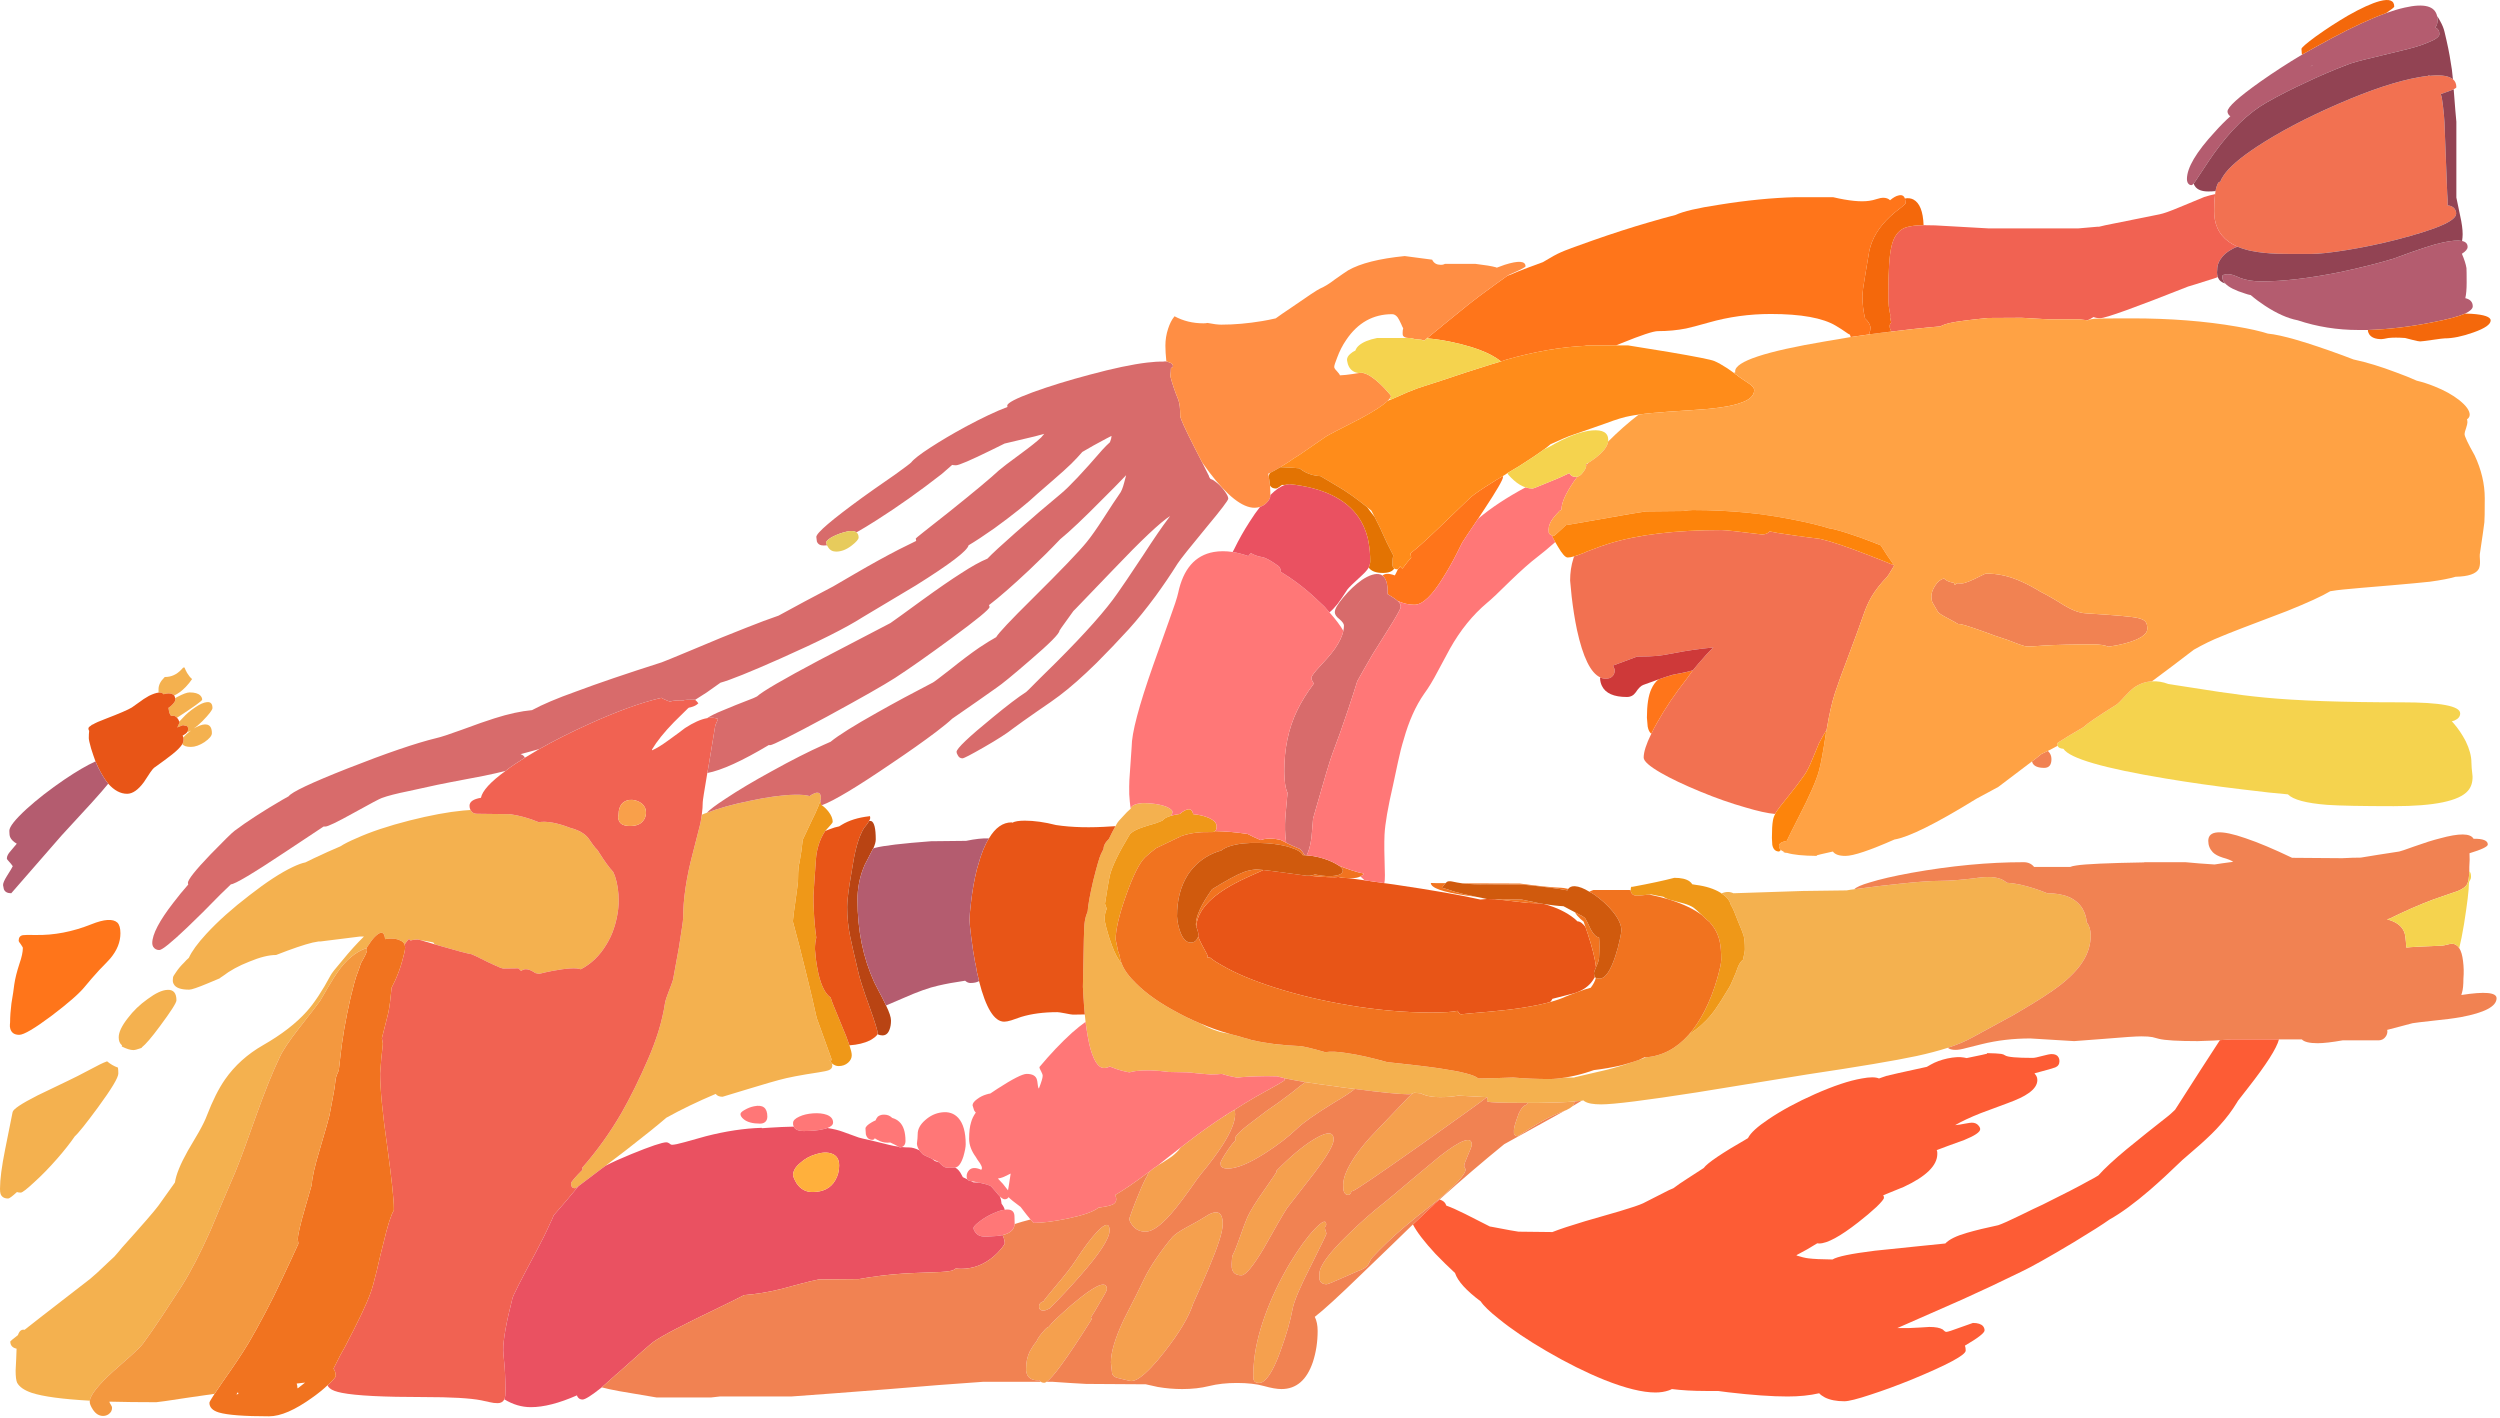<?xml version="1.0"?>
<!DOCTYPE svg PUBLIC "-//W3C//DTD SVG 1.1//EN" "http://www.w3.org/Graphics/SVG/1.1/DTD/svg11.dtd">
<svg version='1.1' width='656px' height='372px' xmlns='http://www.w3.org/2000/svg' xmlns:xlink='http://www.w3.org/1999/xlink'>
	<g transform="translate(3.25,7.84)">
		<path d="M 311.55 260.65 Q 315.4 262.75 318.15 263.2 Q 318.8 263.3 319.75 263.55 Q 321.1 263.85 323.2 264.5 Q 324.1 264.7 325.1 265.05 Q 330.65 266.35 337.7 266.65 Q 338.9 266.65 344.5 268.25 Q 346.6 267.9 350.2 268.5 Q 354.7 269.15 360.7 270.85 Q 370.95 271.95 374.5 272.5 Q 383.25 273.8 384.65 275.15 Q 389 275.1 393.8 274.9 Q 398.3 275.3 403.3 275.3 Q 405.25 275.3 407.4 274.9 L 409.8 274.9 Q 409.95 274.85 410.1 274.8 Q 412.15 274.3 418.25 272.9 Q 421.7 272.05 424.8 270.95 Q 425.9 270.6 426.9 270.25 Q 427.75 269.9 428.65 269.6 Q 435.05 269.1 439.9 263.65 Q 440.7 263.05 441.5 262.5 Q 444.65 260.15 446.85 257 Q 448.1 255.25 450.25 251.65 Q 450.85 250.75 451.6 248.9 Q 452.25 247.45 452.65 246.25 Q 453.25 244.6 454.1 244 Q 454.6 241.9 454.6 241.25 Q 454.6 239 454.3 237.75 Q 454.1 236.95 452.8 233.9 Q 451.5 230.55 451.3 230.25 Q 451.15 229.95 450.95 229.7 Q 450.5 227.85 448.45 226.6 Q 450.15 225.85 451.6 226.55 Q 453.75 226.5 469.85 225.95 L 481.3 225.8 Q 482.35 225.6 483.3 225.5 Q 489.85 224.6 495.3 224.05 Q 502.25 223.3 505.65 223.3 Q 509.95 223.3 516.9 222.35 Q 519.5 222.15 521.1 222.6 Q 522.4 222.95 523.35 223.8 Q 524.65 223.85 526.4 224.2 Q 526.65 224.25 526.9 224.3 Q 530.4 225.1 533.95 226.55 Q 540.65 226.55 543.15 230.5 Q 544.2 232.3 544.3 234.15 Q 545.35 235.5 545.35 237.6 Q 545.35 241.25 543.25 244.5 Q 541.3 247.6 537.15 250.8 Q 533.6 253.5 527.45 257.1 Q 526.4 257.7 525 258.55 Q 521.25 260.6 514.35 264.35 Q 511.7 265.85 507.85 267.1 Q 504.3 268.25 499.7 269.25 Q 491.3 271.05 470.9 274.1 Q 452.85 277.05 442 278.8 Q 421.8 281.95 416.9 281.95 Q 413.75 281.95 412.55 281.15 Q 412.35 281.05 412.25 280.9 Q 412 280.95 411.75 281 Q 410.95 281.1 409.85 281.2 Q 408.05 281.35 405.5 281.45 Q 405.15 281.45 404.75 281.45 Q 402.8 281.5 400.5 281.55 Q 399.15 281.55 397.8 281.55 Q 396.9 281.55 395.95 281.55 Q 388.1 281.55 387.25 281.25 Q 386.85 281.15 386.95 280.8 Q 387.1 280.35 386.95 280.05 Q 384.9 279.95 383.05 279.85 Q 381.1 279.75 379.4 279.65 Q 377.35 280.05 374.65 280.05 Q 371.75 280.05 370.1 279.3 Q 369.8 279.2 369.6 279.05 Q 368.6 278.95 367.8 278.9 Q 367.55 279.05 367.3 279.15 Q 366.9 279.3 366.45 279.3 Q 362.95 279.3 352.25 277.9 Q 350.85 277.7 349.4 277.55 Q 348.05 277.35 346.65 277.15 Q 344.7 276.9 342.95 276.65 Q 341 276.35 339.25 276.1 Q 335.9 275.55 333.85 275.1 Q 332.7 274.8 331.9 274.6 Q 329.05 274.5 326.55 274.6 Q 324.45 274.65 322.6 274.8 Q 322 274.85 321.45 274.95 Q 319.15 274.55 317.35 273.95 Q 316.35 274.1 314.35 274.1 Q 313.95 274.1 311.3 273.85 Q 308.7 273.55 308.25 273.55 Q 305.3 273.45 303.45 273.45 Q 298.4 272.75 294.8 273.2 Q 293.85 273.35 293.1 273.55 Q 290.85 273.15 288.95 272.4 Q 288.4 272.2 287.9 272 Q 287.3 272.4 286.45 272.4 Q 284.05 272.4 282.55 266.05 Q 282.15 264.2 281.8 261.8 Q 281.7 261.1 281.6 260.3 Q 281.5 259.35 281.4 258.35 Q 281.2 256.5 281.1 254.5 Q 281.05 254.15 281.05 253.9 Q 280.9 251.15 280.9 251.1 L 281.15 238.55 Q 281.25 235.5 281.25 235.45 Q 281.35 233.65 281.75 232.4 Q 281.95 231.8 282.15 231.3 Q 282.3 228.9 283.6 223.3 Q 285.05 217.5 285.65 216.25 Q 286 215.6 286.3 214.95 Q 286.3 214.4 286.6 213.75 Q 286.95 213.05 287.75 212.25 Q 288.7 210.25 289.45 208.95 Q 289.6 208.65 289.75 208.4 Q 290.15 207.65 291.4 206.4 Q 292.45 205.2 293.45 204.35 Q 293.65 203.45 295.15 203.1 Q 295.4 203.05 295.65 203 Q 296 202.95 296.45 202.9 Q 296.7 202.9 297.05 202.9 Q 297.85 202.9 298.95 203 Q 301.05 203.2 302.7 203.8 Q 304.4 204.55 304.4 205.2 Q 304.4 205.75 303.95 206.25 Q 303.7 206.3 303.5 206.4 Q 302.3 206.8 301.75 207.5 Q 301 207.8 300.1 208.15 Q 297.65 208.85 296.55 209.25 Q 294.65 209.9 293.75 210.6 Q 293.55 210.8 293.25 211 Q 293.2 211.1 293.15 211.2 Q 288.85 218.3 287.95 221.95 Q 287.55 223.85 286.7 229.3 Q 286.85 229.75 287.05 230.3 Q 287.1 230.45 287.15 230.65 Q 286.6 231.85 286.6 233.45 Q 286.6 233.75 287.05 235.6 Q 287.7 238.1 288.5 240.2 Q 289.65 243.4 291.1 245.05 Q 292.05 247.5 294.9 250.25 Q 298.85 254.2 305.55 257.75 Q 308.45 259.35 311.55 260.65 Z M 92.9 241 L 92.9 240.95 Q 88.7 242.4 85.4 247.15 Q 84.4 248.55 82.9 251.1 Q 81.4 253.75 80.8 254.7 Q 80.1 255.75 75.15 262.05 Q 71.3 267 70.15 269.55 Q 67.35 275.4 64 284.8 Q 60.2 295.6 58.45 299.8 Q 56.35 304.6 51.95 315.1 Q 47.9 324.15 44.35 329.75 Q 40.5 335.65 39.35 337.4 Q 36.7 341.4 34.25 344.75 Q 33.5 345.75 31.1 347.9 Q 29.65 349.2 26.4 352.05 Q 20.65 357.3 20.3 359.7 Q 9.55 359.1 5.1 357.65 Q 2.15 356.65 1.25 355 Q 0.85 354.15 0.85 351.8 Q 0.85 351.6 1 348.75 Q 1.05 347.15 1.1 346.05 Q -0.55 345.7 -0.55 344.15 Q -0.55 344.05 1.45 342.5 Q 1.6 342.05 1.85 341.65 Q 2.4 340.9 3.2 341.1 Q 4.8 339.85 7.15 338 Q 19.55 328.4 20.45 327.7 Q 21.65 326.75 25.35 323.2 Q 26.05 322.5 26.75 321.9 Q 27.7 320.85 28.75 319.55 Q 36.8 310.6 38.3 308.55 Q 40.8 305.05 42.65 302.45 Q 43.1 299.35 46.05 294.1 Q 48.05 290.75 48.9 289.25 Q 50.45 286.5 51.05 284.85 Q 53.3 279 55.8 275.4 Q 59.6 269.95 65.8 266.4 Q 73.05 262.25 77.25 257.55 Q 80.2 254.25 83.5 248.1 Q 83.85 247.35 86.6 244.15 Q 89.45 240.65 92.25 237.9 L 91.25 237.9 Q 90.85 237.95 80.85 239.2 Q 80.6 239.2 80.35 239.2 Q 79.55 239.35 78.75 239.5 Q 75.45 240.3 69.2 242.75 L 69.15 242.75 Q 66.35 242.75 62.15 244.5 Q 58.05 246.1 55.2 248.3 Q 54.7 248.6 54.35 248.9 Q 51.9 249.95 51.25 250.2 Q 47.3 251.85 46.4 251.85 Q 43.1 251.85 42.35 250.4 Q 42.05 249.9 42.1 249.3 Q 42.15 248.7 42.15 248.65 Q 42.15 248.35 42.95 247.25 Q 43.85 245.9 45.05 244.75 Q 45.65 244.05 46.3 243.5 Q 47.45 240.95 50.85 237.25 Q 55.45 232.25 62.25 227.05 Q 68.85 221.9 73.6 219.65 Q 75.6 218.7 76.9 218.45 Q 78 217.9 79.15 217.35 Q 82.85 215.6 86.05 214.25 Q 87.6 213.25 90.2 212.15 Q 95.8 209.6 104.25 207.45 Q 112.4 205.4 118.25 204.85 Q 119.35 204.75 120.2 204.7 L 120.25 204.75 Q 120.3 204.85 120.35 204.9 Q 120.85 205.75 122.1 205.7 L 130.6 205.8 Q 134.4 206.35 138.1 207.9 Q 141.25 207.4 146.4 209.4 Q 149.65 210.25 151.1 212.05 Q 151.2 212.15 152.25 213.7 Q 152.85 214.55 153.6 215.3 Q 153.8 215.65 154 215.95 Q 156.15 219.35 157.65 220.95 Q 157.9 221.45 158.1 222 Q 159.1 224.95 159.1 228.6 Q 159.1 230.6 158.55 233.2 Q 157.75 236.95 155.9 239.95 Q 153.3 244.35 149.15 246.5 Q 147.45 245.85 141.8 246.9 Q 140 247.25 138.2 247.7 Q 137.55 247.6 137.25 247.5 Q 134.8 245.8 133.5 246.95 Q 133.1 246.55 132.8 246.25 Q 130.9 246.3 128.8 246.3 Q 128.3 246.3 124.95 244.7 Q 124.75 244.6 124.55 244.5 Q 120.75 242.6 120.5 242.55 Q 118.7 242.25 112.55 240.45 Q 111.6 240.2 110.8 239.95 Q 110.6 239.7 110.45 239.45 Q 109.55 239.3 108.55 239.1 Q 107.9 239 107.25 238.9 Q 106.55 238.7 106.5 238.7 Q 106.35 238.7 106.15 238.7 Q 105.05 238.75 104.45 238.95 Q 104.3 238.7 104.05 238.55 Q 103.45 239.2 102.9 240 Q 102.65 239.3 101.8 238.95 Q 100.8 238.4 99.1 238.45 Q 98.45 238.45 97.8 238.6 Q 97.55 235.75 95.4 237.7 Q 94.5 238.5 93.55 240 Q 93.15 240.5 92.9 241 Z M 180.9 205.95 Q 181.25 205.8 181.6 205.65 Q 181.9 205.55 182.2 205.45 Q 186.85 203.65 193.5 202.3 Q 200.45 200.8 205.3 200.7 Q 207.9 200.65 209.2 201.05 Q 209.7 200.65 210.2 200.45 Q 212.15 199.5 212.15 201.6 Q 212.15 201.8 212 202.25 Q 211.9 202.55 211.75 203.05 Q 211.65 203.35 211.5 203.7 Q 210.9 205.2 209.75 207.5 Q 208.55 210.05 207.4 212.5 Q 207.1 215.45 206.55 218.45 Q 206.45 218.9 206.35 219.3 Q 206.15 220.95 206.15 223.3 Q 206.15 223.7 205.9 225.5 Q 205.7 226.9 205.4 229.2 Q 205 231.75 204.8 233.95 Q 206.3 239.35 208.4 248 Q 210.1 254.85 210.85 258.4 Q 211 258.95 211.1 259.4 Q 211.65 261 212.35 262.85 Q 214.4 268.45 215.05 270.35 Q 214.7 270.4 214.4 270.4 Q 214.85 270.85 215.05 271.2 Q 215.15 271.55 215.15 271.8 Q 215.15 272.55 214.3 272.95 Q 213.55 273.25 211.55 273.55 Q 204.55 274.6 201.15 275.55 Q 199.9 275.85 192.95 277.95 Q 186.4 279.95 186.35 279.95 Q 185.1 279.95 184.55 279.2 Q 177.45 282.2 171.6 285.45 Q 168.3 288.3 161.1 293.9 Q 158.05 296.25 155.65 298.05 Q 155.55 298.1 155.45 298.2 L 155.4 298.25 Q 155.05 298.5 154.7 298.75 Q 150.2 302.2 148.55 303.4 Q 147.75 303.95 147.65 303.95 Q 146.9 303.95 146.7 303.4 Q 146.6 303.1 146.6 302.65 Q 146.6 302.15 149.6 299.1 L 149.5 298.6 Q 155.3 292 159.8 284.25 Q 163.3 278.15 166.9 269.85 Q 168.4 266.35 169.5 262.9 Q 170.75 258.8 171.25 255.35 Q 171.4 254.4 172.35 252 Q 173 250.4 173.35 249.25 Q 174.1 245.15 174.9 240.75 Q 176 233.9 176 233.15 Q 176 225.55 178.6 215.8 Q 179.35 212.8 179.8 211.1 Q 180.25 209.45 180.35 208.95 Q 180.45 208.4 180.6 207.85 Q 180.75 206.85 180.9 205.95 Z M 42.45 174.65 Q 42.2 174.4 41.85 174.25 Q 41.05 173.95 39.8 174.3 Q 39.75 174.3 39.7 174.35 Q 39.3 173.8 38.35 173.9 Q 38.35 173.05 38.35 173 Q 38.35 171.45 39.8 170 Q 39.9 169.9 40 169.8 Q 40.05 169.8 40.1 169.8 Q 42.5 169.8 44.35 167.85 Q 44.6 167.6 44.8 167.35 Q 44.95 167.3 45.15 167.3 Q 45.45 168.05 45.85 168.75 Q 46.45 169.75 47.15 170.35 Q 46.45 171.4 45.5 172.4 Q 43.95 174 42.45 174.65 Z M 43.2 180.5 Q 42.55 179.75 41.65 180.05 Q 41.35 179.65 41.15 179.1 Q 41 178.3 40.95 177.9 Q 41.2 177.7 41.5 177.5 Q 42.75 176.4 42.75 175.75 Q 42.75 175.5 42.7 175.35 Q 42.95 175.2 43.25 175.05 Q 45.5 173.85 46.5 173.85 Q 48.5 173.85 49.3 174.65 Q 49.8 175.15 49.8 175.75 Q 49.8 176.2 43.2 180.5 Z M 44.6 187.4 Q 44.9 186.8 44.9 186.4 Q 44.95 186 44.85 185.65 Q 45.15 185.3 45.65 184.85 Q 46.25 184.3 46.9 183.85 Q 46.35 184.15 45.85 184.3 Q 46.1 183.95 46.1 183.55 Q 46.1 183 46 182.9 Q 45.85 182.75 45.85 182.7 L 44.75 182.45 Q 44.45 182.55 43.85 182.8 Q 43.35 183.05 43.25 183.05 L 43.4 182.8 L 43.9 181.65 Q 43.85 181.55 43.8 181.5 Q 44.15 181.1 44.65 180.6 Q 46.05 179.05 47.85 177.85 Q 49.8 176.5 51.05 176.4 Q 52.5 176.25 52.5 177.95 Q 52.5 178.7 49.8 181.45 Q 48.6 182.65 47.6 183.3 Q 48 183.1 48.4 182.9 Q 50.05 182.05 51.1 182.3 Q 52.35 182.6 52.35 184.55 Q 52.35 185.55 50.4 186.9 Q 48.45 188.15 46.85 188.15 Q 45.1 188.15 44.6 187.4 Z M 28.65 266.35 Q 27.9 265.7 27.9 264.35 Q 27.9 262.35 30.3 259.3 Q 32.45 256.45 35.5 254.3 Q 38.6 252 40.65 251.9 Q 43.05 251.75 43.05 254.65 Q 43.05 255.6 38.7 261.45 Q 35.45 265.85 33.95 267 Q 33.95 267.05 33.95 267.1 Q 33.75 267.2 33.55 267.25 Q 32.3 267.7 31.75 267.7 Q 30.55 267.7 28.7 266.75 Q 28.7 266.55 28.75 266.4 Q 28.7 266.35 28.65 266.35 Z M 24.85 270.65 Q 26.15 271.75 27.7 272.3 Q 27.8 272.95 27.8 273.85 Q 27.8 275.45 22.45 282.75 Q 17.7 289.2 16.4 290.3 Q 14.55 293 11.75 296.2 Q 8.65 299.75 5.65 302.45 Q 2.8 305.1 2.2 305.1 Q 1.6 305.1 1.2 304.95 Q -0.65 306.65 -1.1 306.65 Q -2.65 306.65 -3.1 305.45 Q -3.25 305 -3.25 304.1 Q -3.25 300.45 -1.9 293.75 Q -0.1 284.8 0.05 284 Q 0.2 282.85 6.6 279.6 Q 7.55 279.1 14.6 275.75 Q 16.65 274.8 20.5 272.75 Q 23.45 271.15 24.6 270.75 Q 24.75 270.7 24.85 270.65 Z" fill="#F4B14F"/>
		<path d="M 640.4 12.95 Q 641.3 13.7 641.3 15.05 Q 641.3 15.2 640.6 15.6 Q 639.55 16.05 637.2 16.85 Q 637.4 17.4 637.5 17.9 Q 638.2 22.55 638.25 26.2 Q 638.45 31.6 638.9 42.95 Q 638.9 43.1 639 44.45 Q 639.05 45.25 639 46.05 Q 640.25 46.15 640.85 46.95 Q 641.25 47.55 641.25 48.2 Q 641.25 49.5 638.1 51 Q 634.15 52.85 625.4 55.1 Q 619.1 56.7 612.7 57.75 Q 606.3 58.8 602.95 58.8 Q 596.2 58.8 594.45 58.75 Q 590.55 58.6 587.8 58.05 Q 586.95 57.9 586.25 57.7 Q 584.95 57.35 583.9 56.9 Q 578.75 54.65 577.9 49.65 Q 577.75 48.6 577.75 47.5 Q 577.75 44.9 578 43.1 Q 578.05 42.7 578.1 42.3 Q 578.25 41.45 578.5 40.8 Q 578.9 39.7 579.35 39.9 Q 579.6 39.1 580.3 38.1 Q 582.4 35 588.9 30.7 Q 597.8 24.85 610.25 19.45 Q 623 13.9 631.6 12.4 Q 632.7 12.2 633.75 12.1 Q 634 11.85 634.4 12.05 Q 634.7 12 634.95 12 Q 638.85 11.7 640.4 12.95 Z M 476.05 183.7 Q 475.15 185.05 474.05 187.2 Q 473.85 187.6 472.35 191.3 Q 471.2 194.15 470.2 195.55 Q 468.35 198.2 466.35 200.65 Q 466 201.15 465.6 201.6 Q 463.4 204.3 463.05 204.9 Q 462.75 205.3 462.55 205.75 Q 459.65 205.5 454.65 204 Q 449 202.4 442.85 199.85 Q 436.55 197.25 432.55 194.95 Q 428.05 192.35 428.05 190.95 Q 428.05 188.75 430.05 184.7 Q 430.7 183.3 431.6 181.75 Q 434.7 176.2 439.4 170.2 Q 440.2 169.05 440.95 168.05 Q 441.75 167.1 442.45 166.25 Q 444.6 163.7 446.35 162.05 Q 440.75 162.6 436.2 163.5 Q 432.9 164.15 431.75 164.25 Q 429.8 164.45 426.3 164.45 Q 426.25 164.45 422.85 165.75 Q 420.85 166.5 420 166.8 Q 420.45 167.7 420.45 168.05 Q 420.45 169.05 419.8 169.65 Q 419.2 170.25 418.1 170.25 Q 417.3 170.25 416.65 169.9 Q 412.9 168.2 410.55 157.45 Q 409.7 153.4 409.15 148.65 Q 408.75 144.6 408.75 144.5 Q 408.75 141.4 409.6 138.75 Q 409.7 138.45 409.8 138.15 Q 410.8 137.85 412.2 137.3 Q 413.15 136.85 414.05 136.55 Q 417 135.4 418.8 134.85 Q 430.3 131.25 448.55 131.25 Q 449.9 131.25 459.05 132.4 Q 460.45 132.4 461.1 131.6 Q 462.05 131.8 463.15 132 Q 467.85 132.75 474.5 133.6 Q 478.45 134.5 486.85 137.75 Q 490.6 139.2 493.75 140.5 Q 493.8 140.5 493.8 140.55 Q 493.6 140.9 493.35 141.3 Q 492.15 143.3 491.95 143.5 Q 489.45 146.05 487.8 148.8 Q 486.6 150.9 485.7 153.55 Q 484.6 156.8 481.9 163.95 Q 479.3 170.75 478.25 174 Q 477.05 177.65 476.05 183.7 Z" fill="#F27151"/>
		<path d="M 544.5 76.2 Q 543.05 76.05 542.35 75.95 L 534.25 75.95 Q 530.85 75.75 527.25 75.55 L 518.4 75.6 Q 510.95 76.35 508.75 76.85 Q 507 77.2 505.9 77.8 Q 502.9 78.05 498.75 78.5 Q 496.75 78.75 494.5 79 Q 494.2 79.05 493.95 79.05 Q 493.85 79.1 493.8 79.1 Q 493.45 79.15 493.1 79.15 Q 493.05 79.1 493 79.05 Q 492.6 78.4 492.6 77.7 Q 492.6 77.2 493 76.85 Q 492.95 76.6 492.9 76.35 L 492.7 75.45 Q 492.7 75.05 492.75 74.7 Q 492.7 74.4 492.6 74 Q 492.3 72.55 492.25 70.75 Q 492.25 69.2 492.25 69.1 Q 492.25 60.3 493.05 56.9 Q 493.9 53.05 496.55 51.95 Q 496.6 51.9 496.7 51.9 Q 497.35 51.65 498.3 51.5 Q 499.65 51.25 501.5 51.25 Q 502.85 51.25 504.55 51.3 Q 508.1 51.5 518.7 52.1 L 542 52.1 Q 543.4 51.95 547.15 51.65 Q 547.35 51.65 547.55 51.65 Q 548.4 51.45 549.25 51.25 Q 549.95 51.1 563.4 48.4 Q 564.95 48.1 568.75 46.5 Q 573.75 44.4 575.15 43.85 Q 576.75 43.35 578 43.1 Q 577.75 44.9 577.75 47.5 Q 577.75 48.6 577.9 49.65 Q 578.75 54.65 583.9 56.9 Q 583.5 57 583.15 57.15 Q 582.65 57.4 582.15 57.7 Q 580.9 58.4 579.95 59.45 Q 578.55 61.1 578.55 62.9 Q 578.55 63 578.5 63.65 Q 578.5 64.35 578.7 64.85 Q 578.5 64.95 578.25 65.05 Q 571.2 67.3 570.9 67.35 Q 549.95 75.65 547.85 75.65 Q 546.8 75.65 546.1 75.35 Q 545.65 75.6 545.15 75.9 Q 544.85 76.05 544.5 76.2 Z M 182.35 195 Q 181.15 202.05 181.15 202.65 Q 181.15 204.1 180.9 205.95 Q 180.75 206.85 180.6 207.85 Q 180.45 208.4 180.35 208.95 Q 180.25 209.45 179.8 211.1 Q 179.35 212.8 178.6 215.8 Q 176 225.55 176 233.15 Q 176 233.9 174.9 240.75 Q 174.1 245.15 173.35 249.25 Q 173 250.4 172.35 252 Q 171.4 254.4 171.25 255.35 Q 170.75 258.8 169.5 262.9 Q 168.4 266.35 166.9 269.85 Q 163.3 278.15 159.8 284.25 Q 155.3 292 149.5 298.6 L 149.6 299.1 Q 146.6 302.15 146.6 302.65 Q 146.6 303.1 146.7 303.4 Q 146.9 303.95 147.65 303.95 Q 147.75 303.95 148.55 303.4 Q 145.3 307.35 142.05 311.05 Q 141.65 312.1 140.95 313.5 Q 139.65 316.45 137.3 320.85 Q 131.4 331.85 131.2 332.9 Q 128.75 342.5 128.8 346.45 Q 128.8 347.3 129.15 350.6 Q 129.3 352.6 129.35 354.6 Q 129.4 355.8 129.4 357.1 Q 129.4 358.55 129.15 359.15 Q 129.15 359.25 129.1 359.35 Q 128.55 360.35 127.35 360.35 Q 126.3 360.35 125.3 360.1 Q 123.6 359.7 123 359.6 Q 118.65 358.75 108 358.75 Q 92.05 358.75 86.5 357.65 Q 84.15 357.2 83.3 356.45 Q 82.85 356.1 82.7 355.65 Q 82.9 355.45 83.15 355.25 Q 84.85 353.6 84.85 353.2 Q 84.85 352.45 84.55 351.8 Q 84.45 351.55 84.25 351.3 Q 85 349.85 86.05 347.75 Q 86.65 346.75 87.25 345.6 Q 92.4 335.8 93.9 331.65 Q 94.6 329.8 95.6 325.65 Q 96.75 320.6 97.4 318.2 Q 99 311.45 100.1 309.75 Q 100.1 309.5 100.1 309.2 Q 100.1 305.75 98.35 292.9 Q 96.5 280 96.5 273.8 Q 96.5 273.4 96.8 269.9 Q 97.2 266.45 97.2 266.05 Q 97.2 265.75 96.95 264.6 Q 97.55 262.15 98.4 258.9 Q 98.95 256.85 99.25 253.7 Q 99.4 252.35 99.5 251.35 Q 99.95 250.45 100.45 249.4 Q 101.6 246.9 102.35 244.1 Q 103.05 241.7 103.05 240.8 Q 103.05 240.35 102.9 240 Q 103.45 239.2 104.05 238.55 Q 104.3 238.7 104.45 238.95 Q 105.05 238.75 106.15 238.7 Q 106.35 238.7 106.5 238.7 Q 106.55 238.7 107.25 238.9 Q 108.35 239.2 110.8 239.95 Q 111.6 240.2 112.55 240.45 Q 118.7 242.25 120.5 242.55 Q 120.75 242.6 124.55 244.5 Q 124.75 244.6 124.95 244.7 Q 128.3 246.3 128.8 246.3 Q 130.9 246.3 132.8 246.25 Q 133.1 246.55 133.5 246.95 Q 134.8 245.8 137.25 247.5 Q 137.55 247.6 138.2 247.7 Q 140 247.25 141.8 246.9 Q 147.45 245.85 149.15 246.5 Q 153.3 244.35 155.9 239.95 Q 157.75 236.95 158.55 233.2 Q 159.1 230.6 159.1 228.6 Q 159.1 224.95 158.1 222 Q 157.9 221.45 157.65 220.95 Q 156.15 219.35 154 215.95 Q 153.8 215.65 153.6 215.3 Q 152.85 214.55 152.25 213.7 Q 151.2 212.15 151.1 212.05 Q 149.65 210.25 146.4 209.4 Q 141.25 207.4 138.1 207.9 Q 134.4 206.35 130.6 205.8 L 122.1 205.7 Q 120.85 205.75 120.35 204.9 Q 120.3 204.85 120.25 204.75 L 120.2 204.7 Q 119.95 204.15 119.95 203.6 Q 119.95 202 122.95 201.5 Q 123.5 198.75 129.4 194.45 Q 130.45 193.6 131.65 192.8 Q 133.05 191.9 134.45 191 Q 136.3 189.85 138.2 188.75 Q 143.9 185.5 150.95 182.3 Q 162.35 177.1 170.2 175.3 L 170.25 175.25 Q 170.95 175.65 171.95 176.05 Q 172.25 176.15 172.55 176.25 Q 173.75 175.85 176.15 175.95 Q 176.15 175.75 179.1 175.75 L 179.15 175.8 Q 179.55 176.1 180 176.7 Q 179.35 177.4 178 177.75 Q 177.75 177.8 177.5 177.85 Q 177.35 178 177.2 178.1 Q 174.5 180.75 173.6 181.65 Q 169.75 185.6 167.85 188.8 Q 167.85 188.85 167.85 188.9 L 167.85 189.05 Q 169.5 188.35 172.1 186.45 Q 175.1 184.3 176.5 183.2 Q 179.8 181.05 182.3 180.6 Q 183.9 180.3 185.15 180.8 Q 185.1 181.05 184.7 181.9 Q 184.35 182.6 184.35 183.05 Q 184.35 183.1 182.8 192.45 Q 182.55 193.8 182.35 195 Z M 160.15 202.85 Q 159.05 203.9 159.05 206.05 L 158.95 206.55 Q 158.95 207.05 159.15 207.5 Q 159.7 208.9 162.05 208.9 Q 164.5 208.9 165.5 207.55 Q 166.05 206.9 166.2 206 Q 166.25 205.8 166.25 205.6 Q 166.25 205.5 166.25 205.45 Q 166.25 205.35 166.25 205.25 Q 166.25 203.95 165.15 203 Q 164 202.15 162.65 202.05 Q 161.15 201.95 160.15 202.85 Z" fill="#F16252"/>
		<path d="M 160.15 202.85 Q 161.15 201.95 162.65 202.05 Q 164 202.15 165.15 203 Q 166.25 203.95 166.25 205.25 Q 166.25 205.35 166.25 205.45 Q 166.25 205.5 166.25 205.6 Q 166.25 205.8 166.2 206 Q 166.05 206.9 165.5 207.55 Q 164.5 208.9 162.05 208.9 Q 159.7 208.9 159.15 207.5 Q 158.95 207.05 158.95 206.55 L 159.05 206.05 Q 159.05 203.9 160.15 202.85 Z" fill="#F9A04A"/>
		<path d="M 443.35 232.3 Q 441.45 230.5 441.1 230.3 Q 440.2 229.7 438.5 229.2 Q 436.6 228.7 435.65 228.45 Q 435.4 228.4 435.2 228.35 Q 434.95 228.25 434.65 228.15 L 434.6 228.15 Q 433.7 227.85 433.15 227.45 Q 432.35 227.35 430.75 227 Q 430.4 226.9 430 226.85 Q 429.8 226.85 429.55 226.9 Q 429.45 226.9 429.4 226.9 Q 426.85 227.2 426.3 227.2 Q 425.2 227.2 424.8 226.4 Q 424.65 226.15 424.65 225.75 Q 424.65 225.6 424.65 225.5 Q 424.65 225.15 424.8 224.85 Q 424.9 224.85 425.15 224.85 Q 431.9 223.6 436.1 222.5 Q 438.75 222.5 440.05 223.4 Q 440.55 223.75 440.8 224.2 Q 441.25 224.25 441.75 224.35 Q 445.65 224.85 448.2 226.4 Q 448.35 226.5 448.45 226.6 Q 450.5 227.85 450.95 229.7 Q 451.15 229.95 451.3 230.25 Q 451.5 230.55 452.8 233.9 Q 454.1 236.95 454.3 237.75 Q 454.6 239 454.6 241.25 Q 454.6 241.9 454.1 244 Q 453.25 244.6 452.65 246.25 Q 452.25 247.45 451.6 248.9 Q 450.85 250.75 450.25 251.65 Q 448.1 255.25 446.85 257 Q 444.65 260.15 441.5 262.5 Q 440.7 263.05 439.9 263.65 Q 442.1 261.15 444 257.5 Q 446.05 253.5 447.4 248.75 Q 448.4 245.2 448.4 244 Q 448.4 241 448 239.2 Q 447.4 236.45 445.5 234.3 Q 445.45 234.2 445.4 234.15 Q 444.95 233.75 444.45 233.35 Q 443.85 232.8 443.35 232.3 Z M 213.3 210.2 Q 213.25 210.3 213.2 210.35 Q 212.15 211.95 211.55 213.9 Q 211 215.65 210.85 217.65 Q 210.75 219.05 210.45 223.35 Q 210.2 226.8 210.2 227.25 Q 210.2 229.2 210.3 231.05 Q 210.45 234.65 210.95 238.2 Q 210.6 239.45 210.6 241.25 L 210.8 243.35 Q 210.85 243.6 210.85 243.9 Q 211.15 246 211.55 247.85 Q 212.7 252.55 214.7 253.9 Q 214.95 254.6 215.2 255.35 Q 215.8 256.9 218.05 262.3 Q 218.35 263.05 218.7 263.85 Q 219.3 265.4 219.65 266.45 Q 220.25 268.25 220.25 269.05 Q 220.25 270.15 219.3 271 Q 218.3 271.9 216.8 271.9 Q 215.9 271.9 215.05 271.2 Q 214.85 270.85 214.4 270.4 Q 214.7 270.4 215.05 270.35 Q 214.4 268.45 212.35 262.85 Q 211.65 261 211.1 259.4 Q 211 258.95 210.85 258.4 Q 210.1 254.85 208.4 248 Q 206.3 239.35 204.8 233.95 Q 205 231.75 205.4 229.2 Q 205.7 226.9 205.9 225.5 Q 206.15 223.7 206.15 223.3 Q 206.15 220.95 206.35 219.3 Q 206.45 218.9 206.55 218.45 Q 207.1 215.45 207.4 212.5 Q 208.55 210.05 209.75 207.5 Q 210.9 205.2 211.5 203.7 Q 211.65 203.35 211.75 203.05 Q 211.9 202.55 212 202.25 Q 212.15 202.65 212.2 203.3 Q 212.3 203.35 212.4 203.45 Q 213.4 204.15 214.2 205.2 Q 215.25 206.6 215.25 207.8 Q 215.25 208.05 214.65 208.7 Q 213.9 209.55 213.3 210.2 Z M 291.1 245.05 Q 289.65 243.4 288.5 240.2 Q 287.7 238.1 287.05 235.6 Q 286.6 233.75 286.6 233.45 Q 286.6 231.85 287.15 230.65 Q 287.1 230.45 287.05 230.3 Q 286.85 229.75 286.7 229.3 Q 287.55 223.85 287.95 221.95 Q 288.85 218.3 293.15 211.2 Q 293.2 211.1 293.25 211 Q 293.55 210.8 293.75 210.6 Q 294.65 209.9 296.55 209.25 Q 297.65 208.85 300.1 208.15 Q 301 207.8 301.75 207.5 Q 302.3 206.8 303.5 206.4 Q 303.7 206.3 303.95 206.25 Q 305 205.9 306.3 205.75 Q 309.35 203.25 309.85 205.8 Q 312 206 313.65 206.65 Q 316 207.6 316 209 Q 316 209.9 315.6 210.25 Q 315.55 210.3 315.5 210.35 Q 315.15 210.55 314.05 210.5 Q 310.15 210.4 306.85 211.5 Q 306.5 211.65 302.65 213.5 Q 301.1 214.25 300.15 214.7 Q 298.65 215.8 297.2 217.15 Q 295 219.3 292.25 227.05 Q 289.5 234.75 289.5 238.7 Q 289.5 238.75 290.15 241.8 Q 290.35 242.4 290.55 242.9 Q 290.65 243.95 291.1 245.05 Z" fill="#EF9818"/>
		<path d="M 311.15 237.9 Q 311.2 237.6 311.2 237.3 Q 311.2 236.9 310.9 236 Q 310.75 235.6 310.65 235.3 Q 311.05 229.1 320.9 223.9 Q 323.15 222.7 327.95 220.6 Q 328.1 220.5 328.25 220.45 Q 330.6 220.7 334.45 221.25 Q 337.2 221.6 339.55 221.95 Q 340 221.95 340.45 221.95 Q 343.8 222.35 346.95 222.35 Q 347.5 222.35 347.9 222.25 Q 348.85 222.55 350.7 222.6 Q 352.8 222.85 354.8 223.15 Q 357.4 223.5 360 223.9 Q 361.25 224.05 362.55 224.25 Q 377.75 226.5 385.2 228.2 Q 385.95 228.1 386.9 228.05 L 389 228.1 Q 392.8 228.55 397.8 229.1 L 400.8 229.2 Q 401.4 229.3 402 229.4 Q 406.8 230.7 409.95 233.25 Q 410.3 233.6 410.7 233.95 Q 410.8 233.9 410.95 233.95 Q 411.7 234.05 412.75 235.35 Q 413.05 236.25 413.4 237.25 Q 415.15 242.55 415.55 245.95 Q 415 247.2 415 247.5 Q 415 247.55 415.1 248.25 Q 415.15 248.4 415.25 248.55 Q 415.15 248.7 415.05 248.85 Q 413.75 251.2 410.9 252.4 Q 410.4 252.55 410 252.75 Q 409.15 253 408.2 253.2 Q 406 253.75 404.1 254.25 Q 403.95 254.65 403.5 255.1 Q 397.45 256.75 387.9 257.6 Q 381.35 258.15 380.3 258.3 Q 380.2 258.35 380.1 258.35 Q 379.75 258.15 379.55 257.9 Q 379.35 257.6 379.2 257.4 Q 377.3 257.85 372.2 257.85 Q 362 257.85 350.75 255.95 Q 340.55 254.25 331.4 251.35 Q 322.6 248.55 317.35 245.45 Q 315.35 244.35 314.1 243.3 Q 313.85 243.45 313.55 243.5 Q 313.6 243.15 313.6 242.85 Q 313.6 242.75 312.1 240 Q 311.5 238.85 311.15 237.9 Z M 219.65 266.45 Q 219.3 265.4 218.7 263.85 Q 218.35 263.05 218.05 262.3 Q 215.8 256.9 215.2 255.35 Q 214.95 254.6 214.7 253.9 Q 212.7 252.55 211.55 247.85 Q 211.15 246 210.85 243.9 Q 210.85 243.6 210.8 243.35 L 210.6 241.25 Q 210.6 239.45 210.95 238.2 Q 210.45 234.65 210.3 231.05 Q 210.2 229.2 210.2 227.25 Q 210.2 226.8 210.45 223.35 Q 210.75 219.05 210.85 217.65 Q 211 215.65 211.55 213.9 Q 212.15 211.95 213.2 210.35 Q 213.25 210.3 213.3 210.2 Q 213.85 210 214.45 209.75 Q 215.85 209.2 216.95 209 Q 217.3 208.8 217.6 208.6 Q 220.45 206.85 224.8 206.35 L 224.95 206.3 Q 225.1 206.35 225.1 206.8 Q 225.1 207.1 224.8 207.6 Q 224.4 208.35 223.45 209.45 Q 221.6 212.5 220.6 218.65 Q 220.4 219.65 219.7 224 Q 219.05 228.25 219.05 230.2 Q 219.05 234.1 219.85 238 Q 220.35 240.4 221.9 246.95 Q 222.4 249.45 224.85 256.2 Q 227.05 262.35 227.05 263.25 Q 227.05 263.4 227 263.55 Q 226.7 264.2 225.05 265.15 Q 222.8 266.25 219.65 266.45 Z M 281.4 258.35 Q 280.05 258.4 278.3 258.4 Q 277.9 258.4 276.2 258.05 Q 274.6 257.75 274.2 257.75 Q 268.8 257.75 264.7 259 Q 262.85 259.65 262.1 259.9 Q 260.95 260.25 260.25 260.25 Q 256.35 260.25 253.65 249.6 Q 253.6 249.35 253.55 249.1 Q 253.35 248.2 253.1 247.25 Q 252.9 246.1 252.7 244.95 Q 252.65 244.95 252.65 244.9 Q 252.05 241.7 251.6 238.1 Q 251.15 234.45 251.15 233.6 Q 251.15 232.2 251.55 228.9 Q 252.1 224.15 253.1 220.2 Q 253.25 219.7 253.4 219.2 Q 254.6 214.75 256.25 212.15 Q 258.75 207.95 262.2 207.95 Q 262.3 207.95 262.35 208.05 Q 263.35 207.5 265.65 207.5 Q 269.35 207.5 273.85 208.65 Q 280.1 209.6 288.45 209 Q 289 208.95 289.45 208.95 Q 288.7 210.25 287.75 212.25 Q 286.95 213.05 286.6 213.75 Q 286.3 214.4 286.3 214.95 Q 286 215.6 285.65 216.25 Q 285.05 217.5 283.6 223.3 Q 282.3 228.9 282.15 231.3 Q 281.95 231.8 281.75 232.4 Q 281.35 233.65 281.25 235.45 Q 281.25 235.5 281.15 238.55 L 280.9 251.1 Q 280.9 251.15 281.05 253.9 Q 281.05 254.15 281.1 254.5 Q 281.2 256.5 281.4 258.35 Z M 45.85 184.3 Q 45.5 184.75 44.75 185.15 Q 44.7 185.15 44.65 185.2 Q 44.7 185.3 44.75 185.35 Q 44.8 185.5 44.85 185.65 Q 44.95 186 44.9 186.4 Q 44.9 186.8 44.6 187.4 Q 43.9 188.55 41.95 190.1 Q 40.25 191.45 37.15 193.65 Q 36.55 194.15 34.5 197.4 Q 32.25 200.45 30.1 200.45 Q 27.5 200.45 25.15 197.8 Q 23.8 196.15 22.5 193.5 Q 22.15 192.75 21.8 191.95 Q 21.2 190.3 20.65 188.55 Q 20.05 186.4 20.05 185.85 Q 20.05 184.7 20.15 183.95 Q 19.95 183.7 19.95 183.3 Q 19.95 182.95 20.65 182.55 Q 20.8 182.35 20.95 182.3 Q 21 182.3 21.05 182.3 Q 22.1 181.65 24.4 180.8 Q 30 178.65 31.35 177.8 Q 32.05 177.3 32.9 176.7 Q 34.55 175.45 35.85 174.75 Q 37.4 174 38.35 173.9 Q 39.3 173.8 39.7 174.35 Q 39.75 174.3 39.8 174.3 Q 41.05 173.95 41.85 174.25 Q 42.2 174.4 42.45 174.65 Q 42.65 174.95 42.7 175.35 Q 42.75 175.5 42.75 175.75 Q 42.75 176.4 41.5 177.5 Q 41.2 177.7 40.95 177.9 Q 41 178.3 41.15 179.1 Q 41.35 179.65 41.65 180.05 Q 42.55 179.75 43.2 180.5 Q 43.55 180.85 43.8 181.5 Q 43.85 181.55 43.9 181.65 L 43.4 182.8 L 43.25 183.05 Q 43.35 183.05 43.85 182.8 Q 44.45 182.55 44.75 182.45 L 45.85 182.7 Q 45.85 182.75 46 182.9 Q 46.1 183 46.1 183.55 Q 46.1 183.95 45.85 184.3 Z" fill="#E85517"/>
		<path d="M 225.9 214.8 Q 225.85 214.8 225.8 214.9 Q 225.35 215.85 224.2 218.05 Q 223.65 219 223.3 219.95 Q 221.75 223.95 221.75 228.25 Q 221.75 240.25 226.15 249.9 Q 226.2 250 227.45 252.45 Q 228.2 253.8 229.2 255.9 Q 229.25 255.95 229.25 256 Q 230.55 258.65 230.55 259.95 Q 230.55 261.35 230.15 262.35 Q 229.6 263.85 228.3 263.85 Q 227.65 263.85 227 263.55 Q 227.05 263.4 227.05 263.25 Q 227.05 262.35 224.85 256.2 Q 222.4 249.45 221.9 246.95 Q 220.35 240.4 219.85 238 Q 219.05 234.1 219.05 230.2 Q 219.05 228.25 219.7 224 Q 220.4 219.65 220.6 218.65 Q 221.6 212.5 223.45 209.45 Q 224.4 208.35 224.8 207.6 Q 225.1 207.55 225.35 207.6 Q 226.55 208.05 226.55 212.45 Q 226.55 213.35 225.9 214.8 Z" fill="#B94413"/>
		<path d="M 376.05 223.9 Q 375.7 224.3 375.1 225.1 Q 375.8 225.25 378.45 226.15 Q 380.1 226.65 383.95 227.45 Q 382.7 227.3 381.55 227.15 Q 372.2 225.8 372.2 223.85 Q 372.95 223.9 373.85 223.9 Z M 408.25 225.4 Q 408.1 225.55 408.05 225.8 Q 404.65 225.1 396.45 224.3 L 386.8 224.2 Q 383.55 224.3 380.45 223.95 L 395.55 224 Q 403 225 406.3 225.1 Q 406.9 225.1 408.25 225.4 Z M 439.9 263.65 Q 435.05 269.1 428.65 269.6 Q 428.5 269.6 428.25 269.6 Q 427.65 269.9 426.9 270.25 Q 425.9 270.6 424.8 270.95 Q 423.65 271.3 422.2 271.7 Q 418.45 272.55 415 272.95 Q 414 273.3 412.7 273.7 Q 409.85 274.55 407.4 274.9 Q 405.25 275.3 403.3 275.3 Q 398.3 275.3 393.8 274.9 Q 389 275.1 384.65 275.15 Q 383.25 273.8 374.5 272.5 Q 370.95 271.95 360.7 270.85 Q 354.7 269.15 350.2 268.5 Q 346.6 267.9 344.5 268.25 Q 338.9 266.65 337.7 266.65 Q 330.65 266.35 325.1 265.05 Q 324.1 264.7 323.2 264.5 Q 321.1 263.85 319.75 263.55 Q 319.45 263.45 319.1 263.35 Q 315.25 262.25 311.55 260.65 Q 308.45 259.35 305.55 257.75 Q 298.85 254.2 294.9 250.25 Q 292.05 247.5 291.1 245.05 Q 290.65 243.95 290.55 242.9 Q 290.35 242.4 290.15 241.8 Q 289.5 238.75 289.5 238.7 Q 289.5 234.75 292.25 227.05 Q 295 219.3 297.2 217.15 Q 298.65 215.8 300.15 214.7 Q 301.1 214.25 302.65 213.5 Q 306.5 211.65 306.85 211.5 Q 310.15 210.4 314.05 210.5 Q 315.15 210.55 315.5 210.35 Q 315.55 210.3 315.6 210.25 Q 319.55 210.3 324.15 211 Q 325.3 211.65 327.55 212.6 Q 327.95 212.45 328.4 212.35 Q 330.15 211.95 332.75 212.55 Q 332.9 212.6 333 212.65 Q 333.6 212.95 334.25 213.3 Q 335.7 214.05 337.8 214.9 Q 338.65 215.65 338.9 216.35 Q 339.2 216.45 339.5 216.6 Q 339.05 216.55 338.6 216.55 Q 338.15 215.4 335.1 214.45 Q 334.8 214.35 334.45 214.25 Q 331.3 213.45 327.3 213.35 Q 322.5 213.2 319.45 214.2 Q 318.05 214.65 317.2 215.35 Q 316.15 215.6 315.05 216.1 Q 311 217.9 308.5 221.6 Q 305.6 226.1 305.6 232.6 Q 305.6 232.9 305.7 233.75 Q 305.9 235.05 306.25 236.1 Q 307.3 239.5 309.25 239.5 Q 310.25 239.5 310.8 238.65 Q 311.05 238.3 311.15 237.9 Q 311.5 238.85 312.1 240 Q 313.6 242.75 313.6 242.85 Q 313.6 243.15 313.55 243.5 Q 313.85 243.45 314.1 243.3 Q 315.35 244.35 317.35 245.45 Q 322.6 248.55 331.4 251.35 Q 340.55 254.25 350.75 255.95 Q 362 257.85 372.2 257.85 Q 377.3 257.85 379.2 257.4 Q 379.35 257.6 379.55 257.9 Q 379.75 258.15 380.1 258.35 Q 380.2 258.35 380.3 258.3 Q 381.35 258.15 387.9 257.6 Q 397.45 256.75 403.5 255.1 Q 405.9 254.45 407.75 253.6 Q 408.95 253.1 410 252.75 Q 410.4 252.55 410.9 252.4 Q 412.75 251.7 414.15 251.35 Q 415.2 250 415.5 248.75 Q 415.85 248.95 416.45 248.95 Q 418.7 248.95 420.65 242.95 Q 421.3 241 421.8 238.65 Q 422.2 236.8 422.2 236.25 Q 422.2 234.15 419.95 231.35 Q 417.85 228.8 415 226.85 Q 414.4 226.45 413.8 226.15 Q 414.5 225.8 414.85 225.7 L 424.3 225.7 Q 424.45 225.7 424.65 225.75 Q 424.65 226.15 424.8 226.4 Q 425.2 227.2 426.3 227.2 Q 426.85 227.2 429.4 226.9 Q 429.45 226.9 429.55 226.9 Q 432.25 227.45 434.6 228.15 L 434.65 228.15 Q 434.95 228.25 435.2 228.35 Q 440.3 230 443.35 232.3 Q 443.85 232.8 444.45 233.35 Q 444.95 233.75 445.4 234.15 Q 445.45 234.2 445.5 234.3 Q 447.4 236.45 448 239.2 Q 448.4 241 448.4 244 Q 448.4 245.2 447.4 248.75 Q 446.05 253.5 444 257.5 Q 442.1 261.15 439.9 263.65 Z M 102.9 240 Q 103.05 240.35 103.05 240.8 Q 103.05 241.7 102.35 244.1 Q 101.6 246.9 100.45 249.4 Q 99.95 250.45 99.5 251.35 Q 99.4 252.35 99.25 253.7 Q 98.95 256.85 98.4 258.9 Q 97.55 262.15 96.95 264.6 Q 97.2 265.75 97.2 266.05 Q 97.2 266.45 96.8 269.9 Q 96.5 273.4 96.5 273.8 Q 96.5 280 98.35 292.9 Q 100.1 305.75 100.1 309.2 Q 100.1 309.5 100.1 309.75 Q 99 311.45 97.4 318.2 Q 96.75 320.6 95.6 325.65 Q 94.6 329.8 93.9 331.65 Q 92.4 335.8 87.25 345.6 Q 86.65 346.75 86.05 347.75 Q 85 349.85 84.25 351.3 Q 84.45 351.55 84.55 351.8 Q 84.85 352.45 84.85 353.2 Q 84.85 353.6 83.15 355.25 Q 82.9 355.45 82.7 355.65 Q 80.95 357.3 78.75 358.85 Q 71.9 363.8 67.35 363.8 Q 57.6 363.8 54.2 362.8 Q 51.7 362.05 51.7 360.25 Q 51.7 359.95 53.05 357.9 Q 53.85 356.7 55.15 354.8 Q 59.65 348.45 62.1 344.35 Q 64 341.1 66.4 336.55 Q 68.75 332.1 70.35 328.6 Q 73.2 322.6 75.05 318.5 Q 74.9 317.4 74.9 317.35 Q 74.9 315.65 76.8 309.1 Q 78.15 304.4 78.55 303.05 Q 78.7 300.25 80.65 293.8 Q 83 285.85 83.2 284.85 Q 83.25 284.55 84.05 280.35 Q 84.65 277.35 84.8 275.55 Q 84.85 274.7 85.65 273.05 Q 86.25 267.55 86.5 265.9 Q 87 262.25 87.85 258.05 Q 88.7 253.8 89.7 250.15 Q 90 248.85 90.95 246.4 Q 91.25 245.55 91.45 244.9 Q 93.05 242.15 93.05 241.55 Q 93.05 241.1 92.95 241.05 Q 92.95 241 92.9 241 Q 93.15 240.5 93.55 240 Q 94.5 238.5 95.4 237.7 Q 97.55 235.75 97.8 238.6 Q 98.45 238.45 99.1 238.45 Q 100.8 238.4 101.8 238.95 Q 102.65 239.3 102.9 240 Z M 348.15 219.35 L 348.2 219.35 Q 348.75 219.55 349.35 219.8 Q 351.15 220.5 352.95 221 Q 353.75 221.2 354.65 221.4 Q 354.4 221.8 353.75 222.15 L 353.7 222.15 Q 352.8 222.6 351.4 222.6 Q 351.05 222.6 350.7 222.6 Q 348.85 222.55 347.9 222.25 Q 347.5 222.35 346.95 222.35 Q 343.8 222.35 340.45 221.95 Q 341.3 221.85 341.8 221.6 Q 343.7 222.05 345.65 222.05 Q 347 222.05 347.95 221.75 Q 349.1 221.4 349.1 220.6 Q 349.1 220.05 348.15 219.35 Z M 389 228.1 L 396 228.2 Q 398.5 228.75 400.8 229.2 L 397.8 229.1 Q 392.8 228.55 389 228.1 Z M 415.55 245.95 Q 415.15 242.55 413.4 237.25 Q 413.05 236.25 412.75 235.35 Q 412.5 234.65 412.3 234 Q 411.5 233.4 410.6 232.4 Q 410.25 231.9 409.95 231.5 Q 412.45 232.75 412.7 233.1 Q 413.05 233.6 414.15 236 Q 415.25 238.05 416.35 238.15 Q 416.45 239.1 416.45 240.45 Q 416.45 241.8 416.35 243.4 Q 416.35 244.15 415.7 245.6 Q 415.6 245.8 415.55 245.95 Z M 328.25 220.45 Q 328.1 220.5 327.95 220.6 Q 323.15 222.7 320.9 223.9 Q 311.05 229.1 310.65 235.3 Q 310.55 234.95 310.55 234.7 Q 310.55 231.45 314.8 225.5 Q 315.8 224.9 317.2 224.05 Q 322.15 221.1 324.4 220.6 Q 325.35 220.4 326.55 220.25 L 326.55 220.3 Q 327.25 220.35 328.25 220.45 Z M 74.8 356.4 Q 74.85 356.4 74.9 356.45 Q 75.45 356 76.05 355.55 Q 76.5 355.15 76.8 354.95 Q 75.65 355.05 74.6 355.2 Q 74.8 355.75 74.8 356.4 Z M 59.3 357.95 Q 59.25 357.6 59.2 357.45 Q 59 357.7 58.85 357.95 L 58.75 358.05 Q 59.05 358 59.3 357.95 Z" fill="#F1731F"/>
		<path d="M 389 228.1 L 386.9 228.05 Q 385.3 227.7 383.95 227.45 Q 380.1 226.65 378.45 226.15 Q 375.8 225.25 375.1 225.1 Q 375.7 224.3 376.05 223.9 Q 376.3 223.65 376.45 223.55 Q 376.85 223.3 377.7 223.45 Q 379.05 223.75 380.45 223.95 Q 383.55 224.3 386.8 224.2 L 396.45 224.3 Q 404.65 225.1 408.05 225.8 Q 408.1 225.55 408.25 225.4 Q 408.8 224.65 410 224.7 Q 411.6 224.8 413.8 226.15 Q 414.4 226.45 415 226.85 Q 417.85 228.8 419.95 231.35 Q 422.2 234.15 422.2 236.25 Q 422.2 236.8 421.8 238.65 Q 421.3 241 420.65 242.95 Q 418.7 248.95 416.45 248.95 Q 415.85 248.95 415.5 248.75 Q 415.35 248.65 415.25 248.55 Q 415.15 248.4 415.1 248.25 Q 415 247.55 415 247.5 Q 415 247.2 415.55 245.95 Q 415.6 245.8 415.7 245.6 Q 416.35 244.15 416.35 243.4 Q 416.45 241.8 416.45 240.45 Q 416.45 239.1 416.35 238.15 Q 415.25 238.05 414.15 236 Q 413.05 233.6 412.7 233.1 Q 412.45 232.75 409.95 231.5 Q 409.4 231.2 408.7 230.85 Q 407.7 230.35 407 229.95 Q 405.85 229.9 404.6 229.75 Q 403.3 229.6 402 229.4 Q 401.4 229.3 400.8 229.2 Q 398.5 228.75 396 228.2 Z M 348.15 219.35 Q 349.1 220.05 349.1 220.6 Q 349.1 221.4 347.95 221.75 Q 347 222.05 345.65 222.05 Q 343.7 222.05 341.8 221.6 Q 341.3 221.85 340.45 221.95 Q 340 221.95 339.55 221.95 Q 337.2 221.6 334.45 221.25 Q 330.6 220.7 328.25 220.45 Q 327.25 220.35 326.55 220.3 L 326.55 220.25 Q 325.35 220.4 324.4 220.6 Q 322.15 221.1 317.2 224.05 Q 315.8 224.9 314.8 225.5 Q 310.55 231.45 310.55 234.7 Q 310.55 234.95 310.65 235.3 Q 310.75 235.6 310.9 236 Q 311.2 236.9 311.2 237.3 Q 311.2 237.6 311.15 237.9 Q 311.05 238.3 310.8 238.65 Q 310.25 239.5 309.25 239.5 Q 307.3 239.5 306.25 236.1 Q 305.9 235.05 305.7 233.75 Q 305.6 232.9 305.6 232.6 Q 305.6 226.1 308.5 221.6 Q 311 217.9 315.05 216.1 Q 316.15 215.6 317.2 215.35 Q 318.05 214.65 319.45 214.2 Q 322.5 213.2 327.3 213.35 Q 331.3 213.45 334.45 214.25 Q 334.8 214.35 335.1 214.45 Q 338.15 215.4 338.6 216.55 Q 339.05 216.55 339.5 216.6 Q 339.55 216.6 339.6 216.6 Q 341.1 216.7 342.8 217.1 Q 345.35 217.75 347.15 218.75 Q 347.75 219.1 348.15 219.35 Z" fill="#D05A0D"/>
		<path d="M 618.1 78.75 Q 616.85 78.75 615.6 78.75 Q 607.3 78.75 599.65 76.2 Q 595.75 75.45 591.1 72.4 Q 589.1 71.1 587.35 69.6 Q 586.6 69.45 585.9 69.2 Q 582 68 580.65 66.55 Q 579.9 65.75 579.9 64.95 L 579.9 64.5 Q 580 64.45 580.1 64.35 L 580.1 64.3 Q 580.15 64.3 580.45 64.25 Q 580.5 64.25 580.5 64.2 Q 580.85 64.1 581.35 64.1 Q 582 64.1 582.8 64.35 Q 583.25 64.55 584.4 65 Q 584.45 65 584.45 65.05 Q 586.9 66 590.2 66 Q 598.55 66 610.6 63.6 Q 618.85 61.85 624.75 60.05 Q 624.9 60 629.3 58.4 Q 633.25 57 635.85 56.25 Q 637 55.95 637.95 55.75 Q 641.25 55.05 642.8 55.4 Q 644.25 55.7 644.25 56.95 Q 644.25 57.8 642.75 58.75 Q 643.7 60.95 643.95 62.5 Q 644 63.15 644 66.4 Q 644 68.85 643.65 70.4 Q 645.6 70.85 645.6 72.55 Q 645.6 73.45 643.6 74.45 Q 640.95 75.6 634.95 76.75 Q 626.15 78.5 618.1 78.75 Z M 600.8 6.5 Q 604.75 4.25 608.85 2.05 Q 616.9 -2.25 622.85 -4.4 Q 625.5 -5.35 627.75 -5.85 Q 635.4 -7.6 636.25 -3.6 Q 636.35 -3.05 636.35 -2.45 Q 636.35 -1.25 635.75 -0.65 Q 636.85 -0.15 636.85 1.1 Q 636.85 2.15 633.75 3.35 Q 631.35 4.4 627.05 5.4 Q 621.6 6.7 619.05 7.35 Q 614.5 8.4 612.65 9.15 Q 607.25 11.2 601.8 13.8 Q 596.25 16.35 591.5 19.05 Q 584.3 23.15 577.65 32.5 Q 576.75 33.75 574.85 36.65 Q 574.35 37.45 573.75 38.3 Q 572.85 39.75 572.35 40.35 Q 572 40.75 571.8 40.75 Q 571.1 40.75 570.75 40 Q 570.6 39.6 570.6 39.15 Q 570.6 34.7 577.9 26.8 Q 579.9 24.55 582 22.65 Q 581.65 22.5 581.45 22.1 Q 581.25 21.8 581.25 21.4 Q 581.25 19.7 589.85 13.6 Q 595.1 9.9 600.8 6.5 Z M 603 9.6 Q 603.3 9.45 603.65 9.3 L 603.6 9.3 Q 603.5 9.3 603 9.6 Z M 229.25 256 Q 229.25 255.95 229.2 255.9 Q 228.2 253.8 227.45 252.45 Q 226.2 250 226.15 249.9 Q 221.75 240.25 221.75 228.25 Q 221.75 223.95 223.3 219.95 Q 223.65 219 224.2 218.05 Q 225.35 215.85 225.8 214.9 Q 225.85 214.8 225.9 214.8 Q 226.1 214.7 226.3 214.65 Q 229.75 213.75 241.05 212.9 L 250.25 212.8 Q 253.85 212.05 256.25 212.15 Q 254.6 214.75 253.4 219.2 Q 253.25 219.7 253.1 220.2 Q 252.1 224.15 251.55 228.9 Q 251.15 232.2 251.15 233.6 Q 251.15 234.45 251.6 238.1 Q 252.05 241.7 252.65 244.9 Q 252.65 244.95 252.7 244.95 Q 252.9 246.1 253.1 247.25 Q 253.35 248.2 253.55 249.1 Q 253.6 249.35 253.65 249.6 Q 252.8 250.1 251.4 250.1 Q 250.65 250.1 250 249.5 Q 245.85 250.1 242.9 250.8 Q 239.45 251.55 233.8 254.05 Q 230.6 255.45 229.25 256 Z M 21.8 191.95 Q 22.15 192.75 22.5 193.5 Q 23.8 196.15 25.15 197.8 Q 23.75 199.55 20.85 202.75 Q 17.7 206.2 12.9 211.4 Q 11.8 212.65 5.45 219.95 Q -0.25 226.55 -0.3 226.55 Q -1.85 226.55 -2.25 225.45 L -2.45 224.4 Q -2.45 223.65 -1.45 222.05 Q -0.05 219.85 0.1 219.45 Q -0.3 218.85 -1 218.1 Q -1.45 217.65 -1.45 217.4 Q -1.45 216.55 -0.45 215.45 Q 1.1 213.65 1.15 213.55 Q -0.2 212.75 -0.6 211.8 Q -0.8 211.3 -0.8 210.15 Q -0.8 208.6 3.7 204.45 Q 7.95 200.6 13.6 196.75 Q 18.4 193.5 21.8 191.95 Z" fill="#B45C6F"/>
		<path d="M 317.6 313.35 Q 317.6 316.25 314 324.75 Q 312.2 329.05 309.85 334.2 Q 308.15 339.45 302.25 346.95 Q 300.35 349.4 298.8 351 Q 295.4 354.55 293.6 354.55 Q 293.35 354.55 292.15 354.25 Q 290.65 353.85 290.1 353.75 Q 289.4 353.6 288.95 353.2 Q 288.6 352.85 288.55 352.4 Q 288.45 351.4 288.35 350.7 Q 288.25 350 288.25 349.65 Q 288.25 345.65 291.6 338.5 Q 295.6 330.7 297 327.7 Q 298.15 325.3 300.2 322.3 Q 302.25 319.3 304.4 316.75 Q 305.4 315.7 307.95 314.3 Q 311.6 312.35 312.8 311.55 Q 317.6 308.3 317.6 313.35 Z M 287.9 315.05 Q 287.9 318.2 279.95 327.2 Q 276.35 331.3 272.7 334.95 Q 272.45 335.2 272.2 335.45 Q 272.1 335.5 272.05 335.55 L 272 335.55 Q 271.2 336.05 270.45 336.05 Q 269.8 336.05 269.5 335.55 Q 269.4 335.3 269.4 335 Q 269.4 333.95 270.65 333.6 Q 270.65 333.55 270.65 333.5 Q 270.65 333.35 273.75 329.65 Q 277.4 325.35 279 322.9 Q 282.25 317.9 284.7 315.3 Q 287.9 312 287.9 315.05 Z M 269.9 354.75 Q 269.7 354.65 269.6 354.5 Q 269.55 354.35 269.55 354.3 Q 269.25 354.35 269 354.35 Q 267.05 354.35 266.3 352.95 Q 266.1 352.45 266 351.9 Q 266 351.7 266 351.4 Q 266 350.7 266.05 350.1 Q 266.3 347.6 267.55 345.8 Q 267.95 345.1 268.75 344.1 Q 269.2 343 270.55 341.5 Q 271.4 340.45 271.9 340.35 Q 272.5 339.7 272.7 339.4 Q 273.05 339 275.2 337 Q 277.9 334.5 280.15 332.75 Q 287.2 327.15 287.2 330.5 Q 287.2 330.9 285 334.55 Q 284.05 336.25 283 337.85 Q 283.2 338.2 283.2 338.35 Q 278.3 346.15 275.25 350.3 Q 272.6 353.95 271.35 354.75 Q 271 355 270.75 355 Q 270.2 355 269.9 354.75 Z M 407.35 283.6 Q 404.35 284.75 402.2 285.9 Q 401.3 286.35 398.05 288.35 L 395 290.3 Q 394.2 290.3 394 289.55 Q 394 288.75 394 288.7 Q 394 287.85 394.95 285.25 Q 395.1 284.8 395.25 284.4 Q 396.2 282.25 397.25 282.1 Q 397.45 281.75 397.8 281.55 Q 399.15 281.55 400.5 281.55 Q 402.8 281.5 404.75 281.45 Q 405.15 281.45 405.5 281.45 Q 408.05 281.35 409.85 281.2 Q 409.85 281.25 409.85 281.35 Q 409.85 281.9 409.35 282.45 Q 408.8 282.95 407.75 283.45 Q 407.55 283.55 407.35 283.6 Z M 352.25 277.9 Q 351 279 346.7 281.55 Q 339.6 285.9 337.1 288.3 Q 333.65 291.6 328.65 294.8 Q 322.35 298.8 318.9 298.8 Q 317.45 298.8 317.1 298.05 L 317 297.35 Q 317 296.8 319.05 293.75 Q 320.15 292.15 320.95 291.35 Q 320.85 291.1 320.85 290.85 Q 320.85 289.8 326.35 285.75 Q 329 283.65 332.2 281.5 Q 333.05 280.9 335.75 278.85 Q 337.95 277.05 339.25 276.1 Q 341 276.35 342.95 276.65 Q 344.7 276.9 346.65 277.15 Q 348.05 277.35 349.4 277.55 Q 350.85 277.7 352.25 277.9 Z M 318.2 284.9 Q 318.3 284.85 318.4 284.85 Q 318.45 284.75 318.5 284.7 Q 319.55 284 320.65 283.4 Q 320.85 283.65 320.85 284.55 Q 320.85 287.45 317.55 292.65 Q 315.25 296.2 311.95 300.15 Q 311.2 301.05 309.05 304.15 Q 306.65 307.5 305.3 309.15 Q 300.35 315.35 297.3 315.35 Q 295.15 315.35 293.85 313.65 Q 293.7 313.45 293.6 313.25 Q 293.35 312.95 293.2 312.55 Q 293.2 312.5 293.2 312.45 Q 293.05 312.1 293.05 312 Q 293.45 310.8 293.9 309.6 Q 294.65 307.6 295.45 305.7 Q 296.95 301.95 297.9 300.5 L 297.9 300.45 Q 297.9 300.05 298.55 299.45 Q 298.9 299.15 299.4 298.75 Q 299.65 298.55 300 298.35 Q 300.05 298.3 300.15 298.25 L 300.2 298.2 Q 300.25 298.15 300.35 298.15 L 300.35 298.1 Q 300.45 298.05 300.6 297.95 Q 301.9 297.2 303.7 296 Q 304.9 295.2 306 294 Q 306.3 293.55 306.65 293.2 Q 307.65 292.4 308.8 291.55 Q 313.2 288.15 318.2 284.9 Z M 367.3 279.15 Q 367.55 279.05 367.8 278.9 Q 368.6 278.95 369.6 279.05 Q 369.8 279.2 370.1 279.3 Q 371.75 280.05 374.65 280.05 Q 377.35 280.05 379.4 279.65 Q 381.1 279.75 383.05 279.85 Q 384.9 279.95 386.95 280.05 Q 385 281.6 369.85 292.35 Q 352.35 304.7 351.65 304.7 Q 351.5 304.7 351.4 304.7 Q 351.1 305.7 350.55 305.7 Q 349.55 305.7 349.25 304.4 Q 349.2 303.1 349.2 303.05 Q 349.2 300.2 352.3 295.6 Q 354.6 292.25 357.8 289 Q 359.9 286.85 366.2 280.2 Q 366.8 279.65 367.3 279.15 Z M 346.7 291.2 Q 346.7 293.25 341.55 300.05 Q 338.75 303.7 334.45 309.2 Q 332.9 311.6 328.35 319.75 Q 324.15 326.8 322.5 326.8 Q 320.2 326.8 319.95 324.7 Q 319.9 323.95 320 322.75 Q 320.05 322.15 320.1 321.75 Q 320.75 320.55 321.55 318.3 Q 323.45 312.9 324.05 311.6 Q 325.2 309.05 328.65 304.2 Q 331.7 299.8 331.7 299.7 Q 331.7 299.5 331.7 299.35 Q 332.35 298.7 333 298.05 Q 338.45 292.75 342.45 290.6 Q 346.7 288.25 346.7 291.2 Z M 382.7 293.45 Q 382.4 294.1 381.95 295.25 Q 380.95 297.5 380.95 298.1 Q 380.95 298.35 381.1 298.55 Q 381.3 298.85 381.3 299.05 Q 381.3 300.85 374.3 306.85 Q 374.2 306.95 374.05 307.05 Q 372.9 307.95 371.85 308.8 Q 369.95 310.35 368.5 311.45 Q 367.7 312.1 367.1 312.6 Q 365.55 313.9 365.05 314.3 Q 360.65 318.05 357 321.95 Q 356.6 322.35 356.3 322.95 Q 355.85 323.85 355.8 323.9 Q 355.15 325 353.05 325.7 Q 352.95 325.75 348.95 327.5 Q 345.3 329.15 344.85 329.15 Q 344.45 329.15 344.1 329.05 Q 343.2 328.8 342.95 327.8 Q 342.95 326.5 342.95 326.45 Q 342.95 323.4 350.45 316.15 Q 355.3 311.4 359.95 307.75 Q 361.9 306.2 367 301.85 Q 372.1 297.55 374.5 295.6 Q 382.95 289 382.95 292.55 Q 382.95 292.8 382.7 293.45 Z M 344.55 313.95 Q 344.4 314.15 344.4 314.35 Q 344.4 314.55 344.6 315.15 Q 344.8 315.7 344.8 315.9 Q 344.8 316.15 340.75 324.25 Q 336.45 332.65 335.9 335.75 Q 335.05 340.35 332.8 346.5 Q 331.7 349.6 330.65 351.55 Q 328.75 355.05 327.15 355.05 Q 325.95 355.05 325.65 354.1 Q 325.6 353.05 325.6 352.95 Q 325.6 351.8 325.7 350.6 Q 326.1 344.6 328.6 337.6 Q 331.1 330.6 335.15 323.75 Q 338.7 317.85 341.75 314.65 Q 344.75 311.5 344.75 313.5 Q 344.75 313.7 344.55 313.95 Z" fill="#F5A04E"/>
		<path d="M 92.9 241 Q 92.95 241 92.95 241.05 Q 93.05 241.1 93.05 241.55 Q 93.05 242.15 91.45 244.9 Q 91.25 245.55 90.95 246.4 Q 90 248.85 89.7 250.15 Q 88.7 253.8 87.85 258.05 Q 87 262.25 86.5 265.9 Q 86.25 267.55 85.65 273.05 Q 84.85 274.7 84.8 275.55 Q 84.65 277.35 84.05 280.35 Q 83.25 284.55 83.2 284.85 Q 83 285.85 80.65 293.8 Q 78.7 300.25 78.55 303.05 Q 78.15 304.4 76.8 309.1 Q 74.9 315.65 74.9 317.35 Q 74.9 317.4 75.05 318.5 Q 73.2 322.6 70.35 328.6 Q 68.75 332.1 66.4 336.55 Q 64 341.1 62.1 344.35 Q 59.65 348.45 55.15 354.8 Q 53.85 356.7 53.05 357.9 Q 50.75 358.2 46.1 358.9 Q 38.3 360.1 37.75 360.1 Q 30.95 360.1 25.45 359.95 Q 25.5 360.3 25.8 360.7 Q 26.15 361.2 26.15 361.6 Q 26.15 362.6 25.25 363.25 Q 24.6 363.7 23.8 363.7 Q 22.2 363.7 21.1 362 Q 20.3 360.75 20.3 360.05 Q 20.3 359.9 20.3 359.7 Q 20.65 357.3 26.4 352.05 Q 29.65 349.2 31.1 347.9 Q 33.5 345.75 34.25 344.75 Q 36.7 341.4 39.35 337.4 Q 40.5 335.65 44.35 329.75 Q 47.9 324.15 51.95 315.1 Q 56.35 304.6 58.45 299.8 Q 60.2 295.6 64 284.8 Q 67.35 275.4 70.15 269.55 Q 71.3 267 75.15 262.05 Q 80.1 255.75 80.8 254.7 Q 81.4 253.75 82.9 251.1 Q 84.4 248.55 85.4 247.15 Q 88.7 242.4 92.9 240.95 Z" fill="#F3983F"/>
		<path d="M 440.95 168.05 Q 440.2 169.05 439.4 170.2 Q 434.7 176.2 431.6 181.75 Q 430.7 183.3 430.05 184.7 Q 429.35 184.15 429.1 182.8 Q 428.9 180.6 428.9 180.5 Q 428.9 175.5 430.05 173 Q 430.75 171.4 431.9 170.45 Q 434.3 169.6 435.75 169.2 Q 435.8 169.2 438.1 168.75 Q 439.8 168.4 440.95 168.05 Z M 371.35 80.95 Q 371.45 80.75 371.6 80.6 Q 372.75 79.65 375.1 77.75 Q 375.25 77.55 375.4 77.45 Q 375.55 77.3 375.75 77.2 Q 381.2 72.75 382.1 72.05 Q 384 70.5 389.25 66.7 Q 391 65.45 392.25 64.55 Q 393.6 64.05 395.2 63.35 Q 397.6 62.4 401.6 60.95 Q 404.8 59 406.35 58.35 Q 407.85 57.65 414.55 55.3 Q 422.5 52.5 429.6 50.45 Q 433.35 49.35 436.45 48.55 Q 439.45 47.15 447.75 45.9 Q 458.55 44.15 467.9 43.9 L 477.75 43.9 Q 483.9 45.35 487.25 44.85 Q 488.1 44.75 489.35 44.35 Q 490.3 44.05 490.85 44.05 Q 492.05 44.05 492.7 44.7 Q 493.95 43.65 494.9 43.45 Q 496.2 43.1 496.6 44.25 Q 496.75 44.75 496.75 45.55 Q 496.75 45.7 495.55 46.65 Q 493.8 47.95 492.7 49 Q 488.3 53.1 487.25 58 Q 486.8 60.55 486.3 63.65 Q 485.9 66.1 485.65 67.7 Q 485.45 69.3 485.45 69.9 Q 485.45 72.75 486.15 75.75 Q 487.35 76.8 487.55 77.95 Q 487.55 78.1 487.55 78.3 Q 487.55 78.9 487.3 79.45 Q 487.35 79.6 487.45 79.85 Q 487.2 79.9 486.95 79.95 Q 486.4 80 485.9 80.1 Q 484.6 80.25 483.4 80.45 Q 482.9 80.5 482.4 80.6 Q 482.3 80.45 482.25 80.25 Q 482.25 80.15 482.2 80 Q 481.9 79.85 481.65 79.7 Q 479.8 78.4 478.5 77.65 Q 473.35 74.55 461.4 74.55 Q 452.95 74.55 445.1 76.8 Q 440.85 78 439.2 78.35 Q 435.7 79.05 431.75 79.05 Q 430 79.05 422.25 82.2 L 420.8 82.8 L 412.85 82.8 L 412.85 82.9 Q 403.15 83.35 391.95 86.55 Q 391.3 86.75 390.6 87 Q 390.05 86.55 389.35 86.1 Q 387 84.55 382.9 83.25 Q 379.95 82.35 377.15 81.8 Q 374.15 81.2 371.35 80.95 Z M 363.5 149.85 Q 362.7 149.15 360.85 148.05 Q 361 144.25 359.5 143.2 Q 360.45 142.3 362.75 143.15 Q 362.95 142.85 363.6 141.45 Q 363.85 141.3 364.15 140.75 Q 364.45 141.2 364.75 141.35 Q 364.9 141.15 365.1 140.9 Q 366.05 139.55 367.05 138.5 Q 367 138.05 366.85 137.35 Q 369.05 135.7 373.8 131.15 Q 377.65 127.45 382.7 122.6 Q 384.4 121.2 388.2 118.85 Q 389.25 118.15 391.15 117.05 Q 391.15 117.2 391.15 117.3 Q 391.15 118.35 386.2 125.85 Q 385.3 127.2 384.55 128.35 Q 380.9 133.75 380.45 134.5 Q 379.75 135.95 379.05 137.3 Q 377.25 140.85 375.5 143.6 Q 371.1 150.85 367.9 150.85 Q 365.7 150.85 363.5 149.85 Z M 2.75 237.55 Q 3.2 237.45 6.1 237.5 Q 13.3 237.65 20.7 234.7 Q 25.8 232.65 27.55 234.25 Q 28.35 235.05 28.35 237.05 Q 28.35 240.5 25.7 243.65 Q 25.15 244.3 22.75 246.75 Q 20.65 249.05 19.1 250.95 Q 16.95 253.65 10.35 258.65 Q 3.6 263.7 1.8 263.7 Q -0.1 263.7 -0.55 262.1 Q -0.7 261.6 -0.65 261 L -0.6 260.4 Q -0.6 258.25 -0.25 255.45 Q 0.3 252.25 0.5 250.45 Q 0.85 248.1 1.85 245.05 Q 2.75 242.5 2.75 240.85 Q 2.75 240.75 2.25 240 Q 1.65 239.25 1.65 239 Q 1.65 237.75 2.75 237.55 Z" fill="#FF751A"/>
		<path d="M 134.45 191 Q 133.05 191.9 131.65 192.8 Q 130.45 193.6 129.4 194.45 Q 127.05 195.05 123.65 195.75 Q 112.3 197.9 111.5 198.1 Q 109.85 198.5 103.95 199.75 Q 99.25 200.7 96.95 201.55 Q 96.25 201.75 89.4 205.55 Q 83.1 209.05 82.1 209.05 Q 81.9 209.05 81.65 209.05 Q 77.75 211.65 71.7 215.65 Q 58.85 224.2 57.35 224.2 Q 54.6 226.8 54.5 226.95 Q 49.85 231.75 45.85 235.55 Q 39.65 241.45 38.55 241.45 Q 37.5 241.45 36.95 240.6 Q 36.7 240.15 36.7 239.65 Q 36.7 236.15 42.3 228.95 Q 44.05 226.65 46.15 224.25 Q 46.05 224 46.05 223.85 Q 46.05 222.55 52 216.35 Q 57.2 211 58.25 210.2 Q 63.25 206.45 70.9 202 Q 71.75 201.55 72.5 201.1 Q 73.65 199.45 87.95 193.8 Q 103.2 187.8 111.2 185.85 Q 113 185.45 117.8 183.7 Q 123.6 181.55 126.5 180.65 Q 132 178.9 136.35 178.5 Q 140.5 176.25 147.8 173.65 Q 156.45 170.4 170.4 165.95 Q 170.9 165.8 178.45 162.65 Q 186.7 159.15 192.5 156.9 Q 197.4 154.95 201.05 153.7 Q 207.7 150.05 215.35 146.05 Q 215.65 145.9 221.1 142.7 Q 227.45 139 232.6 136.35 Q 235.1 135.1 237.15 134.1 Q 237.05 133.5 237.05 133.45 Q 237.05 133.35 245.9 126.4 Q 255.7 118.55 258.85 115.6 Q 260.05 114.55 264.35 111.4 Q 268.45 108.4 269.95 106.95 Q 270 106.9 270.75 106 Q 269.65 106.3 268.35 106.65 Q 262.9 107.95 260.35 108.55 Q 258.75 109.35 256.8 110.3 Q 248.75 114.25 247.6 114.25 Q 247 114.25 246.6 114.15 Q 244.75 115.8 243.85 116.55 Q 235.2 123.3 226.7 128.7 Q 223.8 130.55 221.5 131.85 Q 220.45 131.1 217.8 131.95 Q 216.2 132.45 214.85 133.2 Q 213.55 134.05 213.55 134.45 Q 213.55 134.8 213.75 135.25 Q 213.25 135.3 212.85 135.3 Q 211.5 135.3 211.1 134.25 Q 210.95 133.1 210.95 133.05 Q 210.95 131.5 223.05 122.7 Q 224.95 121.3 231.6 116.7 Q 235.55 113.85 235.85 113.5 Q 236.85 112.2 240.95 109.55 Q 244.95 106.95 250 104.2 Q 256.7 100.6 261.1 98.95 Q 261.05 98.85 261.05 98.6 Q 261.05 97.55 267.85 95.05 Q 274.3 92.7 282.8 90.45 Q 291.9 88 297.75 87.3 Q 300.3 87 301.9 87.05 Q 302.4 86.95 302.8 87 Q 303.15 87.05 303.4 87.2 Q 304.55 87.5 304.55 88.25 Q 304.55 88.45 304 88.8 Q 304 89.45 303.85 90.9 Q 304.6 93.8 305.95 97.1 Q 306.45 98.45 306.45 101.35 Q 306.45 102.2 310.25 109.7 Q 311.2 111.6 312.2 113.5 Q 313.1 115.25 314 117.1 Q 314 117.2 314 117.25 Q 314.2 117.55 314.35 117.8 Q 314.95 118 315.6 118.5 Q 316.95 119.45 318 120.9 Q 319.05 122.3 319.05 123 Q 319.05 123.65 313.3 130.55 Q 306.85 138.35 305.75 140.05 Q 303.05 144.35 299.95 148.6 Q 296.25 153.6 292.95 157.25 Q 288.65 161.95 284.5 166.1 Q 278.95 171.55 274.75 174.7 Q 273.05 176 268.85 178.85 Q 264.75 181.7 262.6 183.3 Q 260.3 185.15 254.9 188.25 Q 249.85 191.15 249.3 191.15 Q 248.45 191.15 248.05 190.3 Q 247.75 189.8 247.75 189.45 Q 247.75 188.15 257.25 180.4 Q 262.95 175.7 266 173.75 Q 266.3 173.45 266.75 173.05 Q 268.6 171.15 273.95 165.9 Q 285.5 154.35 290 147.8 Q 291.35 145.95 296.75 137.8 Q 300.9 131.4 303.25 128.3 Q 303.55 127.9 303.8 127.55 Q 299.9 130.05 288.85 141.65 Q 280.3 150.5 279 151.9 Q 278.7 152.2 278.4 152.5 Q 277.9 153.25 277 154.45 Q 274.75 157.55 274.75 157.65 Q 274.75 158.8 267.05 165.4 Q 260.3 171.25 258.2 172.65 Q 254.35 175.4 246.6 180.75 Q 245.35 181.95 242.4 184.2 Q 237.5 187.9 230.8 192.4 Q 217.1 201.75 212.4 203.45 Q 212.3 203.35 212.2 203.3 Q 212.15 202.65 212 202.25 Q 212.15 201.8 212.15 201.6 Q 212.15 199.5 210.2 200.45 Q 209.7 200.65 209.2 201.05 Q 207.9 200.65 205.3 200.7 Q 200.45 200.8 193.5 202.3 Q 186.85 203.65 182.2 205.45 Q 183.3 204.25 187.05 201.8 Q 192.15 198.4 199.3 194.5 Q 206.95 190.25 212.9 187.6 Q 213.85 187.2 214.7 186.8 Q 217.8 184.25 226.9 179.15 Q 233.9 175.2 241.55 171.25 Q 241.9 171.1 246 167.9 Q 250.55 164.25 253.7 162.1 Q 256.25 160.4 258.15 159.35 Q 259 157.8 267.65 149.25 Q 278.9 138.1 281.9 134.4 Q 283.65 132.25 286.2 128.3 Q 289.25 123.55 290.45 121.85 Q 291.2 120.95 291.75 118.75 Q 292.05 117.6 292.25 116.85 Q 289.25 120 286.05 123.15 Q 278.7 130.6 274.95 133.65 Q 271.2 137.6 266.85 141.7 Q 260.25 147.9 256.25 150.95 Q 256.4 151.2 256.4 151.45 Q 256.4 152.3 246.4 159.65 Q 237.15 166.45 231.6 170.05 Q 227.25 172.85 213.75 180.2 Q 199.85 187.7 198.8 187.7 Q 198.65 187.7 198.5 187.65 Q 187.95 193.95 182.35 195 Q 182.55 193.8 182.8 192.45 Q 184.35 183.1 184.35 183.05 Q 184.35 182.6 184.7 181.9 Q 185.1 181.05 185.15 180.8 Q 183.9 180.3 182.3 180.6 Q 183.75 179.65 186.1 178.7 Q 189.5 177.25 194.45 175.35 Q 194.9 175.1 195.4 174.9 Q 197.4 173 211.8 165.35 Q 220.3 160.9 230.4 155.65 Q 231.65 154.8 238.7 149.65 Q 245.05 145.05 249 142.55 Q 253.05 139.9 255.85 138.75 Q 257.7 136.8 263.15 132 Q 269.75 126.15 275.15 121.7 Q 278.35 119.05 286 110.2 Q 287.1 109 288 108.2 Q 288.4 107.15 288.4 106.7 L 288.4 106.55 Q 288.2 106.6 283.7 109.05 Q 281.85 110.15 280.75 110.75 Q 279.55 112.15 277.85 113.85 Q 276.15 115.5 273.2 118.05 Q 269.75 121 269 121.7 Q 264.9 125.55 257.65 130.8 Q 253.6 133.65 250.9 135.25 Q 250.45 137.4 237.1 145.75 Q 223.25 154 223.05 154.15 Q 216.65 158.25 201.45 165 Q 189.5 170.3 185.8 171.3 Q 184.25 172.4 182.2 173.85 Q 180.45 174.95 179.15 175.8 L 179.1 175.75 Q 176.15 175.75 176.15 175.95 Q 173.75 175.85 172.55 176.25 Q 172.25 176.15 171.95 176.05 Q 170.95 175.65 170.25 175.25 L 170.2 175.3 Q 162.35 177.1 150.95 182.3 Q 143.9 185.5 138.2 188.75 Q 138.05 188.8 137.95 188.8 Q 135.6 189.45 133.35 190.05 Q 133.85 190.2 134.15 190.5 Q 134.35 190.65 134.45 191 Z M 339.6 216.6 Q 339.55 216.6 339.5 216.6 Q 339.2 216.45 338.9 216.35 Q 338.65 215.65 337.8 214.9 Q 335.7 214.05 334.25 213.3 Q 334 211.8 333.95 209.95 L 333.95 208.4 Q 333.95 206.85 334.6 200.2 Q 333.75 198.4 333.75 194.5 Q 333.75 185.65 337.05 178.75 Q 338.65 175.35 341.45 171.6 Q 341.4 171.25 341.15 170.95 Q 340.85 170.45 340.85 170.05 Q 340.85 169.6 342.15 168.05 Q 342.95 167.15 345.1 164.8 Q 346.2 163.55 347.05 162.35 Q 348.8 159.8 349.25 157.7 Q 349.4 156.95 349.4 156.3 Q 349.4 155.65 348.25 154.65 Q 347 153.7 347 152.8 Q 347 151.55 349.25 148.9 Q 351.55 146.15 354.1 144.35 Q 357.1 142.35 358.95 142.9 Q 359.25 143 359.5 143.2 Q 361 144.25 360.85 148.05 Q 362.7 149.15 363.5 149.85 Q 363.65 150 363.8 150.15 Q 364.3 150.65 364.3 151.45 Q 364.3 151.95 362.15 155.5 Q 357.5 162.9 356.95 163.8 Q 354.75 167.55 352.9 170.9 Q 351.95 174 350.45 178.5 Q 348.5 184.35 346.35 190 Q 345.4 192.55 341.9 204.85 Q 341.6 206 341.3 206.95 Q 341 210.65 340.9 211.75 Q 340.5 214.95 339.6 216.6 Z" fill="#D86B6B"/>
		<path d="M 360.85 97.35 Q 359.1 99.1 353.7 102 Q 345.35 106.25 344.7 106.7 Q 341.65 108.8 338.75 110.8 Q 338.65 110.85 338.55 110.95 Q 337.95 111.35 337.35 111.75 Q 336.65 112.2 336.05 112.55 Q 335.3 113.15 334.6 113.55 Q 333.9 114 333.25 114.4 Q 332.95 114.55 332.7 114.75 Q 330.95 115.8 330 116.25 Q 329.75 116.4 329.55 116.45 Q 329.6 116.8 329.65 117.15 Q 329.9 118.4 330 119.55 Q 330.1 120.95 330.1 122.05 Q 330.1 122.1 330.1 122.15 Q 330.1 123.2 328.95 124.25 Q 328.25 124.9 327.4 125.15 Q 326.75 125.4 325.95 125.4 Q 321.15 125.4 314.05 116.05 Q 313.1 114.8 312.2 113.5 Q 311.2 111.6 310.25 109.7 Q 306.45 102.2 306.45 101.35 Q 306.45 98.45 305.95 97.1 Q 304.6 93.8 303.85 90.9 Q 304 89.45 304 88.8 Q 304.55 88.45 304.55 88.25 Q 304.55 87.5 303.4 87.2 Q 303.15 87.05 302.8 87 Q 302.55 84.6 302.55 82.85 Q 302.55 80.6 303.25 78.45 Q 303.9 76.45 304.8 75.35 Q 304.9 75.25 304.95 75.15 Q 308.35 77 312.55 77 Q 313.15 77 313.6 76.9 Q 315.9 77.35 317.2 77.35 Q 322.35 77.35 328 76.4 Q 329.5 76.15 331.5 75.7 Q 333 74.6 335.55 72.9 Q 342.1 68.35 343.1 67.9 Q 344.95 67.1 347 65.5 Q 349.55 63.7 350.5 63.1 Q 355.3 60.35 365.35 59.35 Q 368.6 59.8 372.55 60.3 Q 372.6 60.4 372.65 60.5 Q 373.3 61.65 374.8 61.65 Q 375.3 61.65 375.55 61.55 Q 375.75 61.5 375.9 61.4 L 383.45 61.4 Q 383.65 61.4 383.9 61.4 Q 387.7 61.85 389.3 62.3 Q 389.4 62.35 389.5 62.4 Q 390.5 62 391.55 61.65 Q 397.05 59.9 397.05 62.05 Q 397.05 62.35 393.55 63.9 Q 393.05 64.1 392.65 64.3 Q 392.45 64.4 392.25 64.55 Q 391 65.45 389.25 66.7 Q 384 70.5 382.1 72.05 Q 381.2 72.75 375.75 77.2 Q 375.55 77.3 375.4 77.45 Q 375.25 77.55 375.1 77.75 Q 372.75 79.65 371.6 80.6 Q 371.35 80.75 371.2 80.9 L 370.55 81.5 Q 370.05 81.5 369.7 81.3 Q 369 81.25 368.05 81.15 Q 366.95 80.85 366.65 80.85 L 366.35 80.85 Q 365.25 80.8 364.9 80.25 Q 364.8 80.1 364.8 79.55 Q 364.8 78.75 364.95 78.3 Q 364.7 77.9 364.45 77.25 Q 363.85 75.95 363.5 75.45 Q 362.85 74.6 362.05 74.6 Q 354.55 74.6 350 81.35 Q 348.55 83.45 347.6 86.05 Q 346.85 87.9 346.85 88.45 Q 346.85 88.85 347.55 89.55 Q 348.25 90.3 348.35 90.65 Q 349.75 90.6 351.7 90.3 Q 352.75 90.1 353.3 90.05 Q 353.7 90 353.8 90 Q 354 90 354.25 90 Q 354.35 90.05 354.5 90.05 Q 356.3 90.45 358.95 92.95 Q 359.95 93.9 360.9 95 Q 361.75 95.95 361.75 96.05 Q 361.75 96.4 361.3 96.9 Q 361.1 97.1 360.85 97.35 Z" fill="#FF8E44"/>
		<path d="M 213.75 135.25 Q 213.55 134.8 213.55 134.45 Q 213.55 134.05 214.85 133.2 Q 216.2 132.45 217.8 131.95 Q 220.45 131.1 221.5 131.85 Q 222.05 132.3 222.05 133.2 Q 222.05 133.9 220.25 135.3 Q 218.2 136.9 216.15 136.9 Q 214.75 136.9 214.05 135.75 Q 213.9 135.5 213.75 135.25 Z" fill="#E7CB5C"/>
		<path d="M 404 132.65 Q 404 132.9 404.85 134.4 Q 401.95 136.95 400.1 138.35 Q 397.4 140.4 393.15 144.5 Q 388.45 149.15 386.95 150.35 Q 381.3 155.1 377.2 162.4 Q 375.05 166.4 374 168.35 Q 372.15 171.9 370.45 174.2 Q 367.1 179 365.1 186.15 Q 364.3 188.7 363.55 192.25 Q 363.1 194.3 362.3 198.1 Q 360.25 206.95 360.05 211.2 Q 359.9 214.1 360.15 221.8 Q 360.15 223.35 360 223.9 Q 357.4 223.5 354.8 223.15 Q 354.15 222.5 353.7 222.15 L 353.75 222.15 Q 354.4 221.8 354.65 221.4 Q 353.75 221.2 352.95 221 Q 351.15 220.5 349.35 219.8 Q 348.75 219.55 348.2 219.35 L 348.15 219.35 Q 347.75 219.1 347.15 218.75 Q 345.35 217.75 342.8 217.1 Q 341.1 216.7 339.6 216.6 Q 340.5 214.95 340.9 211.75 Q 341 210.65 341.3 206.95 Q 341.6 206 341.9 204.85 Q 345.4 192.55 346.35 190 Q 348.5 184.35 350.45 178.5 Q 351.95 174 352.9 170.9 Q 354.75 167.55 356.95 163.8 Q 357.5 162.9 362.15 155.5 Q 364.3 151.95 364.3 151.45 Q 364.3 150.65 363.8 150.15 Q 363.65 150 363.5 149.85 Q 365.7 150.85 367.9 150.85 Q 371.1 150.85 375.5 143.6 Q 377.25 140.85 379.05 137.3 Q 379.75 135.95 380.45 134.5 Q 380.9 133.75 384.55 128.35 Q 384.6 128.3 384.65 128.25 Q 389.6 124.05 397.05 120.05 Q 397.95 120.35 398.9 120.35 Q 399.15 120.35 402.1 119.1 Q 405.6 117.75 408.55 116.3 L 408.6 116.4 Q 409.1 117.3 410.2 117.3 Q 410.4 117.3 410.65 117.25 Q 410.15 117.9 409.7 118.55 Q 408.05 121 407.25 122.8 Q 406.5 124.55 406.5 125.7 Q 406.5 125.75 406.5 125.85 Q 406.35 125.95 406.2 126.1 Q 406.1 126.15 406 126.2 Q 405.9 126.25 405.85 126.3 Q 405.8 126.4 405.75 126.5 Q 405.15 127.05 404.7 127.65 Q 404.5 127.85 404.35 128.05 Q 403.1 129.7 403.1 131.1 Q 403.1 131.15 403.15 131.95 Q 403.4 132.5 404 132.65 Z M 412.95 114.35 Q 412.9 114.15 412.9 114 Q 413 113.95 413.1 113.85 Q 413.2 113.85 413.3 113.85 Q 413.1 114.1 412.95 114.35 Z M 303.95 206.25 Q 304.4 205.75 304.4 205.2 Q 304.4 204.55 302.7 203.8 Q 301.05 203.2 298.95 203 Q 297.85 202.9 297.05 202.9 Q 296.7 202.9 296.45 202.9 Q 296 202.95 295.65 203 Q 295.4 203.05 295.15 203.1 Q 293.65 203.45 293.45 204.35 Q 293.3 203.5 293.2 202.4 Q 293 200.65 293.05 198.6 Q 293.1 196.85 293.1 196.8 Q 293.1 196.4 293.4 192.45 Q 293.7 188.5 293.7 188.1 Q 293.7 182.75 299.35 166.7 Q 302.3 158.5 303.45 155.2 Q 305.55 149.45 305.9 147.75 Q 307.9 138.3 315.25 137 Q 317.55 136.6 320.2 137 Q 322.05 137.3 324.1 138 Q 324.2 138.05 324.3 138.1 Q 324.6 137.6 325 137.3 Q 326.2 138.05 327.95 138.35 Q 329.25 138.55 332.15 140.65 Q 332.25 140.7 332.35 140.8 Q 332.85 141.5 332.85 141.9 Q 332.85 142.05 332.8 142.2 Q 338.1 145.4 342.6 149.75 Q 343.45 150.5 344.3 151.35 Q 345 152.15 345.6 152.85 Q 348.05 155.6 349.25 157.7 Q 348.8 159.8 347.05 162.35 Q 346.2 163.55 345.1 164.8 Q 342.95 167.15 342.15 168.05 Q 340.85 169.6 340.85 170.05 Q 340.85 170.45 341.15 170.95 Q 341.4 171.25 341.45 171.6 Q 338.65 175.35 337.05 178.75 Q 333.75 185.65 333.75 194.5 Q 333.75 198.4 334.6 200.2 Q 333.95 206.85 333.95 208.4 L 333.95 209.95 Q 334 211.8 334.25 213.3 Q 333.6 212.95 333 212.65 Q 332.9 212.6 332.75 212.55 Q 330.15 211.95 328.4 212.35 Q 327.95 212.45 327.55 212.6 Q 325.3 211.65 324.15 211 Q 319.55 210.3 315.6 210.25 Q 316 209.9 316 209 Q 316 207.6 313.65 206.65 Q 312 206 309.85 205.8 Q 309.35 203.25 306.3 205.75 Q 305 205.9 303.95 206.25 Z M 298.55 299.45 Q 297.9 299.9 297.85 299.95 Q 292.85 303.7 289.35 305.75 Q 289.65 306.15 289.65 306.9 Q 289.65 307.6 289 308.05 Q 288.95 308.1 288.85 308.15 Q 287.9 308.65 285.65 308.95 Q 285.35 309 285 309.05 Q 283.1 310.6 276.95 311.9 Q 271.45 313.05 267.95 313.05 Q 267.9 313.05 267.15 312.15 Q 266.75 311.6 266.05 310.8 Q 264.95 309.4 264.55 308.85 Q 264.45 308.8 264.35 308.7 Q 262.1 307.05 261.4 306.3 Q 261.05 306.85 260.4 306.85 Q 259.9 306.85 259.15 306.15 Q 258.75 305.75 258.25 305.1 Q 256.8 303.35 256.5 303.25 Q 255.4 302.85 253.55 302.45 Q 252.7 302.3 251.65 302.1 L 251.6 302.1 L 251.55 302.1 Q 250.9 302 250.7 301.75 Q 250.6 301.7 250.55 301.6 Q 250.4 301.35 250.4 300.75 Q 250.4 299.9 251.05 299.2 Q 252 298.25 253.85 298.95 L 254.15 299.1 Q 254.4 299.1 254.4 298.6 Q 254.4 298.2 253.9 297.4 Q 253.15 296.4 252.8 295.75 Q 251.05 293.35 251.05 291 Q 251.05 288.25 251.55 286.7 Q 251.9 285.35 252.8 284.1 Q 252.55 283.85 252.35 283.5 Q 251.95 282.3 251.95 282.2 Q 251.95 281.45 253.1 280.6 Q 254.2 279.75 255.55 279.35 Q 256.15 279.15 256.6 279.1 Q 257.4 278.55 258.4 277.9 Q 264.5 273.95 266.15 273.95 Q 268.45 273.95 268.85 275.5 Q 268.95 275.8 269.05 276.75 Q 269.1 277.5 269.35 277.8 Q 270.35 275.25 270.35 274.45 Q 270.35 274.05 269.95 273.3 Q 269.5 272.55 269.5 272.15 Q 273.8 267 278.05 263.15 Q 280.05 261.4 281.6 260.3 Q 281.7 261.1 281.8 261.8 Q 282.15 264.2 282.55 266.05 Q 284.05 272.4 286.45 272.4 Q 287.3 272.4 287.9 272 Q 288.4 272.2 288.95 272.4 Q 290.85 273.15 293.1 273.55 Q 293.85 273.35 294.8 273.2 Q 298.4 272.75 303.45 273.45 Q 305.3 273.45 308.25 273.55 Q 308.7 273.55 311.3 273.85 Q 313.95 274.1 314.35 274.1 Q 316.35 274.1 317.35 273.95 Q 319.15 274.55 321.45 274.95 Q 322 274.85 322.6 274.8 Q 324.45 274.65 326.55 274.6 Q 329.05 274.5 331.9 274.6 Q 332.7 274.8 333.85 275.1 Q 333.85 275.3 333.85 275.55 Q 333.85 275.7 331.75 276.9 Q 328.5 278.7 326.2 280 Q 323.35 281.65 320.65 283.4 Q 319.55 284 318.5 284.7 Q 318.35 284.8 318.2 284.9 Q 313.2 288.15 308.8 291.55 Q 307.65 292.4 306.65 293.2 Q 302.7 296.25 300.6 297.95 Q 300.45 298.05 300.35 298.1 L 300.35 298.15 Q 300.25 298.15 300.2 298.2 L 300.15 298.25 Q 300.05 298.3 300 298.35 Q 299.65 298.55 299.4 298.75 Q 298.9 299.15 298.55 299.45 Z M 263 313.35 Q 262.9 314.35 262.35 314.95 Q 261.65 315.8 259.85 316.25 Q 258.45 316.55 256.4 316.6 Q 256.15 316.6 255.85 316.65 Q 255.5 316.65 255.15 316.65 Q 253.55 316.65 252.75 315.6 Q 252.2 314.9 252.2 314.4 Q 252.2 313.85 253.9 312.6 Q 253.9 312.55 253.95 312.55 Q 255.55 311.35 257.5 310.5 Q 257.55 310.5 257.6 310.45 Q 258.3 310.15 258.85 309.95 Q 259.75 309.65 260.4 309.6 Q 260.9 309.5 261.3 309.55 Q 262.95 309.65 262.95 311.4 Q 262.95 312 263 313.25 Q 263 313.3 263 313.35 Z M 232.55 293.05 Q 231.55 292.5 230.35 291.95 Q 230 292 229.6 292 Q 228.25 292 226.95 291.25 Q 226.6 291.05 226.3 290.85 Q 226.3 290.9 226.25 290.9 Q 226.1 291.25 225.65 291.25 Q 224.35 291.25 223.95 289.8 L 223.85 288.3 Q 223.85 287.6 225.5 286.65 Q 226 286.35 226.5 286.15 Q 226.7 285.6 227.1 285.15 Q 227.9 284.55 228.95 284.65 Q 230 284.7 230.75 285.4 Q 230.8 285.45 230.85 285.5 Q 231.95 285.8 232.7 286.5 Q 234.35 288 234.35 291.55 Q 234.35 292.2 234.05 292.65 Q 233.8 293 233.4 293.15 Q 233.15 293.25 232.85 293.25 Q 232.7 293.15 232.55 293.05 Z M 241.4 296.3 Q 241.2 296.25 241.05 296.1 Q 239.25 295.35 238.85 295 Q 238.35 294.5 238 294 Q 237.4 293.15 237.35 292.25 Q 237.55 290.7 237.55 289.75 Q 237.55 287.8 239.5 286.1 Q 241.45 284.35 243.85 284.05 Q 246.55 283.7 248.2 285.5 Q 250.15 287.65 250.15 292.4 Q 250.15 293.5 249.55 295.6 Q 248.65 298.4 247.4 298.5 Q 247.35 298.5 247.3 298.5 Q 245.65 298.65 245.05 298.55 Q 244.25 298.4 243.15 297.15 Q 243.1 297.15 243.1 297.1 Q 242.75 296.9 241.4 296.3 Z M 261.95 300.1 Q 261.8 300.15 260.2 300.95 Q 259.25 301.35 258.6 301.4 Q 259.15 301.95 259.95 302.85 Q 260.8 303.9 261.25 304.5 Q 261.35 303.9 261.5 303.05 Q 261.9 300.6 261.95 300.1 Z M 213.85 288.15 Q 213.35 288.35 212.8 288.45 Q 210.8 288.95 207.65 288.95 Q 205.7 288.95 205.1 287.95 Q 205.05 287.85 205.05 287.8 Q 204.9 287.5 204.85 287.2 Q 204.85 287.15 204.85 286.8 Q 204.85 285.9 206.5 285.15 Q 208 284.45 210.1 284.3 Q 212.25 284.15 213.75 284.7 Q 215.35 285.35 215.35 286.7 Q 215.35 287.6 213.85 288.15 Z M 192.15 283.4 Q 193.35 282.7 194.6 282.45 Q 198.1 281.7 198.1 285.15 Q 198.1 286.05 197.55 286.55 Q 197.05 287 196.2 287 Q 193.3 287 191.9 285.85 Q 191.05 285.15 191.05 284.5 Q 191.05 284 192.15 283.4 Z" fill="#FF7777"/>
		<path d="M 259.85 316.25 Q 260.4 317.55 260.4 318.45 Q 260.4 318.6 259.7 319.55 Q 259.55 319.7 259.45 319.85 Q 258.55 320.95 257.5 321.85 Q 253.65 325.1 248.95 325.1 Q 248.2 325.1 247.55 325 Q 247.2 325.35 246.6 325.55 Q 245.4 325.9 241.9 326 Q 235.95 326.2 233.75 326.35 Q 227.9 326.75 222.05 327.8 L 211.55 327.9 Q 209.7 328.25 206.75 329.05 Q 202.7 330.15 201.5 330.45 Q 196.85 331.6 192 332 Q 189.4 333.35 185.55 335.2 Q 171.55 341.9 168.3 344.2 Q 167.35 344.85 158.55 352.75 Q 158.5 352.8 158.4 352.85 Q 156.25 354.8 154.65 356.2 Q 150.65 359.4 149.6 359.4 Q 148.7 359.4 148.25 358.6 Q 148.2 358.45 148.15 358.3 Q 141.1 361.4 136.05 361.4 Q 132.45 361.4 129.1 359.35 Q 129.15 359.25 129.15 359.15 Q 129.4 358.55 129.4 357.1 Q 129.4 355.8 129.35 354.6 Q 129.3 352.6 129.15 350.6 Q 128.8 347.3 128.8 346.45 Q 128.75 342.5 131.2 332.9 Q 131.4 331.85 137.3 320.85 Q 139.65 316.45 140.95 313.5 Q 141.65 312.1 142.05 311.05 Q 145.3 307.35 148.55 303.4 Q 150.2 302.2 154.7 298.75 Q 155.05 298.5 155.4 298.25 L 155.45 298.2 Q 155.55 298.1 155.65 298.05 Q 158.25 296.7 162.4 295 Q 170 291.9 171.6 291.9 Q 172 291.9 172.4 292.2 Q 172.75 292.55 173.1 292.55 Q 173.95 292.55 176.45 291.85 Q 181.3 290.5 182 290.3 Q 189.8 288.3 196.65 288.1 L 196.65 288.2 L 198.95 288.05 Q 202 287.85 204.6 287.8 Q 204.8 287.8 205.05 287.8 Q 205.05 287.85 205.1 287.95 Q 205.7 288.95 207.65 288.95 Q 210.8 288.95 212.8 288.45 Q 213.35 288.35 213.85 288.15 Q 216.2 288.5 217.95 289.15 Q 218.6 289.4 220.85 290.2 Q 222.25 290.75 223.05 290.9 Q 226.25 291.6 229.95 292.55 Q 231.3 292.9 232.55 293.05 Q 232.7 293.15 232.85 293.25 Q 233.15 293.25 233.4 293.15 Q 234.35 293.25 235.35 293.25 Q 236.45 293.25 238 294 Q 238.35 294.5 238.85 295 Q 239.25 295.35 241.05 296.1 Q 241.2 296.25 241.4 296.3 Q 241.75 296.55 242.05 296.8 Q 242.5 296.95 242.9 297.1 Q 243 297.1 243.1 297.1 Q 243.1 297.15 243.15 297.15 Q 244.25 298.4 245.05 298.55 Q 245.65 298.65 247.3 298.5 Q 247.35 298.5 247.4 298.5 L 247.45 298.55 Q 248.45 299.15 249.05 300.4 Q 249.2 300.75 249.4 301.05 Q 250 301.3 250.55 301.6 Q 250.6 301.7 250.7 301.75 Q 250.9 302 251.55 302.1 L 251.6 302.1 Q 251.9 302.25 252.15 302.4 Q 252.65 302.45 253.2 302.45 Q 253.4 302.45 253.55 302.45 Q 255.4 302.85 256.5 303.25 Q 256.8 303.35 258.25 305.1 Q 258.75 305.75 259.15 306.15 Q 259.5 307.05 259.55 307.95 L 259.55 308 Q 260.2 308.85 260.4 309.6 Q 259.75 309.65 258.85 309.95 Q 258.3 310.15 257.6 310.45 Q 257.55 310.5 257.5 310.5 Q 255.55 311.35 253.95 312.55 Q 253.9 312.55 253.9 312.6 Q 252.2 313.85 252.2 314.4 Q 252.2 314.9 252.75 315.6 Q 253.55 316.65 255.15 316.65 Q 255.5 316.65 255.85 316.65 Q 256.15 316.6 256.4 316.6 Q 258.45 316.55 259.85 316.25 Z M 355.9 141.1 Q 355.35 142 354.15 143.1 Q 350.85 146.1 350.3 146.85 Q 348.9 149.05 347.75 150.6 Q 346.55 152.1 345.6 152.85 Q 345 152.15 344.3 151.35 Q 343.45 150.5 342.6 149.75 Q 338.1 145.4 332.8 142.2 Q 332.85 142.05 332.85 141.9 Q 332.85 141.5 332.35 140.8 Q 332.25 140.7 332.15 140.65 Q 329.25 138.55 327.95 138.35 Q 326.2 138.05 325 137.3 Q 324.6 137.6 324.3 138.1 Q 324.2 138.05 324.1 138 Q 322.05 137.3 320.2 137 Q 320.35 136.65 320.6 136.25 Q 322.4 132.55 324.6 129.15 Q 326.05 126.85 327.4 125.15 Q 328.25 124.9 328.95 124.25 Q 330.1 123.2 330.1 122.15 Q 330.1 122.1 330.1 122.05 Q 332.2 119.95 333.95 119.4 Q 334.6 119.2 335.15 119.2 Q 348.2 120.6 353.25 127.9 Q 354.85 130.25 355.65 133.35 Q 355.8 133.95 355.9 134.65 Q 356.3 136.85 356.3 139.45 Q 356.3 140.2 355.9 141.1 Z M 215.05 294.9 Q 213.4 294.25 210.95 295 Q 208.5 295.7 206.75 297.3 Q 204.85 298.85 204.85 300.55 L 205.05 301.25 Q 205.4 302.05 205.8 302.7 Q 207.35 304.95 209.9 304.95 Q 214.15 304.95 215.9 301.9 Q 216.95 300.15 216.95 298 Q 216.95 295.6 215.05 294.9 Z" fill="#EA5161"/>
		<path d="M 215.05 294.9 Q 216.95 295.6 216.95 298 Q 216.95 300.15 215.9 301.9 Q 214.15 304.95 209.9 304.95 Q 207.35 304.95 205.8 302.7 Q 205.4 302.05 205.05 301.25 L 204.85 300.55 Q 204.85 298.85 206.75 297.3 Q 208.5 295.7 210.95 295 Q 213.4 294.25 215.05 294.9 Z" fill="#FFB03C"/>
		<path d="M 363.6 141.45 Q 363.5 141.55 363.35 141.55 Q 362.9 141.55 362.6 141.35 Q 362.25 141.1 362.15 140.55 Q 362.15 139.6 362.15 139.5 Q 362.15 138.6 362.35 137.9 Q 361.6 136.45 360.65 134.55 Q 358.7 130.15 357.45 127.8 Q 356.95 126.8 356.6 126.15 Q 356.1 125.75 355.5 125.25 Q 355.35 125.15 355.25 125.05 Q 351.1 121.7 347.55 119.65 Q 345 118.1 343.5 117.25 Q 343.4 117.2 343.25 117.1 Q 340.4 116.95 338.2 115.4 Q 337.95 115.2 337.75 115.05 Q 336.9 114.95 335.95 114.9 Q 333.85 114.8 332.95 114.75 Q 332.85 114.75 332.7 114.75 Q 332.95 114.55 333.25 114.4 Q 333.9 114 334.6 113.55 Q 335.3 113.15 336.05 112.55 Q 336.65 112.2 337.35 111.75 Q 337.95 111.35 338.55 110.95 Q 338.65 110.85 338.75 110.8 Q 341.65 108.8 344.7 106.7 Q 345.35 106.25 353.7 102 Q 359.1 99.1 360.85 97.35 Q 361.25 97.15 361.7 97 Q 361.95 96.9 362.2 96.8 Q 364.3 95.85 366.05 95.1 Q 368.8 93.95 370.4 93.5 Q 373.6 92.5 381.65 89.8 Q 383.4 89.25 384.95 88.75 Q 388.2 87.7 390.6 87 Q 391.3 86.75 391.95 86.55 Q 403.15 83.35 412.85 82.9 L 412.85 82.8 L 420.8 82.8 L 424 82.8 Q 424.4 82.9 434.8 84.55 Q 445.35 86.35 446.6 86.9 Q 448 87.5 450 88.8 Q 450.9 89.4 451.7 90 Q 451.95 90.15 452.15 90.35 Q 452.6 90.6 452.95 90.95 Q 453.6 91.35 454.4 91.95 Q 455 92.35 455.75 92.85 Q 457.05 93.75 457.05 94.5 Q 457.05 96.7 453.55 97.85 Q 450.8 98.9 445.05 99.45 Q 444.2 99.55 435.9 100.1 Q 435.15 100.15 434.45 100.2 Q 429.8 100.5 426.75 100.95 Q 425.55 101.1 424.55 101.3 Q 422.2 101.7 418.1 103.25 Q 410.3 106 408.5 106.6 Q 407.9 106.8 403.65 108.7 Q 402.9 109.35 401.95 110.05 Q 399.3 112 395.25 114.55 Q 393.65 115.5 392.3 116.3 Q 391.7 116.75 391.15 117.05 Q 389.25 118.15 388.2 118.85 Q 384.4 121.2 382.7 122.6 Q 377.65 127.45 373.8 131.15 Q 369.05 135.7 366.85 137.35 Q 367 138.05 367.05 138.5 Q 366.05 139.55 365.1 140.9 Q 364.9 141.15 364.75 141.35 Q 364.45 141.2 364.15 140.75 Q 363.85 141.3 363.6 141.45 Z" fill="#FF8C1A"/>
		<path d="M 529.95 191.95 Q 531.3 190.95 532.45 190 Q 533.2 189.65 534.1 189.2 Q 534.15 189.3 534.25 189.35 Q 535.05 190.15 535.05 191.35 Q 535.05 193.65 533.15 193.65 Q 530.75 193.65 530.1 192.4 Q 530 192.2 529.95 191.95 Z M 507.85 267.1 Q 511.7 265.85 514.35 264.35 Q 521.25 260.6 525 258.55 Q 526.4 257.7 527.45 257.1 Q 533.6 253.5 537.15 250.8 Q 541.3 247.6 543.25 244.5 Q 545.35 241.25 545.35 237.6 Q 545.35 235.5 544.3 234.15 Q 544.2 232.3 543.15 230.5 Q 540.65 226.55 533.95 226.55 Q 530.4 225.1 526.9 224.3 Q 526.65 224.25 526.4 224.2 Q 524.65 223.85 523.35 223.8 Q 522.4 222.95 521.1 222.6 Q 519.5 222.15 516.9 222.35 Q 509.95 223.3 505.65 223.3 Q 502.25 223.3 495.3 224.05 Q 489.85 224.6 483.3 225.5 Q 484.15 224.65 487.25 223.75 Q 491.4 222.45 498.25 221.2 Q 513.9 218.4 527.75 218.4 Q 529.5 218.4 530.5 219.65 L 539.95 219.65 Q 540.5 219.4 541.65 219.25 Q 545.1 218.7 559.4 218.45 L 559.4 218.4 L 570.2 218.4 Q 573.75 218.75 577.85 219 Q 579.3 218.75 582.75 218.3 Q 582 217.75 580 217.2 Q 578.25 216.65 577.4 215.8 Q 576.2 214.55 576.2 212.8 Q 576.2 208.7 585.95 212.1 Q 591 213.8 598.2 217.25 L 611.35 217.35 Q 614.2 217.2 616.2 217.2 Q 620.35 216.5 626.3 215.6 Q 626.7 215.55 630.3 214.25 Q 634.35 212.8 637 212.15 Q 644.6 210.05 645.8 212.25 Q 649.55 212.2 649.55 213.75 Q 649.55 214.6 644.75 216.05 Q 644.85 217.7 644.7 219.65 Q 644.7 220.25 644.7 220.8 Q 644.6 223.15 644.2 224 Q 643.7 225.15 641.6 226 Q 641.2 226.1 640.85 226.25 Q 637.9 227.25 635.35 228.15 Q 629.85 230.2 623.8 233.2 L 623.1 233.4 Q 626.55 234.25 627.6 236.65 Q 628 237.6 628.15 240.7 L 628.15 240.8 Q 629.7 240.6 637.55 240.3 Q 637.75 240.3 638.15 240.2 Q 638.4 240.15 638.8 240.05 Q 639.7 239.8 640.15 239.8 Q 641.3 239.8 642.05 240.95 Q 642.8 242.1 643.05 244.35 Q 643.35 246.6 643.15 249 Q 643.15 251.4 642.8 252.55 Q 642.7 252.9 642.6 253.25 Q 651.85 251.8 651.85 254.1 Q 651.85 257.3 642.5 259.05 Q 639.7 259.55 635.15 260 Q 630.6 260.5 629.8 260.65 Q 626.25 261.6 623.15 262.4 Q 623.2 262.6 623.2 262.8 Q 623.2 263.5 622.8 264.1 Q 622.15 265.1 620.95 265.15 L 611.45 265.15 Q 607.2 265.9 604.9 265.9 Q 601.7 265.9 600.75 264.9 L 594.75 264.9 L 582.25 264.9 Q 581.6 264.95 579.25 265.1 Q 578.6 265.15 577.7 265.2 Q 574.2 265.35 573.45 265.35 Q 565.7 265.35 563.25 264.75 Q 562.2 264.45 561.55 264.3 Q 560.55 264.1 558.6 264.1 Q 556.55 264.1 548.9 264.75 Q 541.2 265.35 541 265.35 Q 540.55 265.35 535.25 265 Q 529.9 264.65 529.5 264.65 Q 522.8 264.65 516.75 266.15 Q 513.9 266.9 512.75 267.15 Q 510.95 267.65 509.9 267.65 Q 508.5 267.65 507.85 267.1 Z M 269.9 354.75 L 254.65 354.75 Q 243.6 355.5 230.15 356.65 Q 214.15 357.9 204.35 358.6 L 185.6 358.6 L 183.4 358.85 L 169 358.85 Q 162.85 357.8 159.25 357.2 Q 156.25 356.65 154.65 356.2 Q 156.25 354.8 158.4 352.85 Q 158.5 352.8 158.55 352.75 Q 167.35 344.85 168.3 344.2 Q 171.55 341.9 185.55 335.2 Q 189.4 333.35 192 332 Q 196.85 331.6 201.5 330.45 Q 202.7 330.15 206.75 329.05 Q 209.7 328.25 211.55 327.9 L 222.05 327.8 Q 227.9 326.75 233.75 326.35 Q 235.95 326.2 241.9 326 Q 245.4 325.9 246.6 325.55 Q 247.2 325.35 247.55 325 Q 248.2 325.1 248.95 325.1 Q 253.65 325.1 257.5 321.85 Q 258.55 320.95 259.45 319.85 Q 259.55 319.7 259.7 319.55 Q 260.4 318.6 260.4 318.45 Q 260.4 317.55 259.85 316.25 Q 261.65 315.8 262.35 314.95 Q 262.9 314.35 263 313.35 Q 264.8 312.75 267.15 312.15 Q 267.9 313.05 267.95 313.05 Q 271.45 313.05 276.95 311.9 Q 283.1 310.6 285 309.05 Q 285.35 309 285.65 308.95 Q 287.9 308.65 288.85 308.15 Q 288.95 308.1 289 308.05 Q 289.65 307.6 289.65 306.9 Q 289.65 306.15 289.35 305.75 Q 292.85 303.7 297.85 299.95 Q 297.9 299.9 298.55 299.45 Q 297.9 300.05 297.9 300.45 L 297.9 300.5 Q 296.95 301.95 295.45 305.7 Q 294.65 307.6 293.9 309.6 Q 293.45 310.8 293.05 312 Q 293.05 312.1 293.2 312.45 Q 293.2 312.5 293.2 312.55 Q 293.35 312.95 293.6 313.25 Q 293.7 313.45 293.85 313.65 Q 295.15 315.35 297.3 315.35 Q 300.35 315.35 305.3 309.15 Q 306.65 307.5 309.05 304.15 Q 311.2 301.05 311.95 300.15 Q 315.25 296.2 317.55 292.65 Q 320.85 287.45 320.85 284.55 Q 320.85 283.65 320.65 283.4 Q 323.35 281.65 326.2 280 Q 328.5 278.7 331.75 276.9 Q 333.85 275.7 333.85 275.55 Q 333.85 275.3 333.85 275.1 Q 335.9 275.55 339.25 276.1 Q 337.95 277.05 335.75 278.85 Q 333.05 280.9 332.2 281.5 Q 329 283.65 326.35 285.75 Q 320.85 289.8 320.85 290.85 Q 320.85 291.1 320.95 291.35 Q 320.15 292.15 319.05 293.75 Q 317 296.8 317 297.35 L 317.1 298.05 Q 317.45 298.8 318.9 298.8 Q 322.35 298.8 328.65 294.8 Q 333.65 291.6 337.1 288.3 Q 339.6 285.9 346.7 281.55 Q 351 279 352.25 277.9 Q 362.95 279.3 366.45 279.3 Q 366.9 279.3 367.3 279.15 Q 366.8 279.65 366.2 280.2 Q 359.9 286.85 357.8 289 Q 354.6 292.25 352.3 295.6 Q 349.2 300.2 349.2 303.05 Q 349.2 303.1 349.25 304.4 Q 349.55 305.7 350.55 305.7 Q 351.1 305.7 351.4 304.7 Q 351.5 304.7 351.65 304.7 Q 352.35 304.7 369.85 292.35 Q 385 281.6 386.95 280.05 Q 387.1 280.35 386.95 280.8 Q 386.85 281.15 387.25 281.25 Q 388.1 281.55 395.95 281.55 Q 396.9 281.55 397.8 281.55 Q 397.45 281.75 397.25 282.1 Q 396.2 282.25 395.25 284.4 Q 395.1 284.8 394.95 285.25 Q 394 287.85 394 288.7 Q 394 288.75 394 289.55 Q 394.2 290.3 395 290.3 L 398.05 288.35 Q 401.3 286.35 402.2 285.9 Q 404.35 284.75 407.35 283.6 Q 405.9 284.4 404.2 285.35 Q 391.5 292.35 391.45 292.4 Q 383.15 299.15 374.5 306.9 Q 373.95 307.4 373.35 307.9 Q 373.2 308 373.1 308.15 Q 373.05 308.2 372.55 308.7 Q 372.35 308.85 372.1 309.1 Q 371 310.15 368.75 312.3 Q 368.15 312.85 367.5 313.45 Q 362.8 318.05 354.1 326.4 Q 345.2 335.05 341.75 337.7 Q 342.5 339.2 342.5 341.4 Q 342.5 345.7 341.25 349.55 Q 338.85 356.65 333 356.65 Q 331.25 356.65 328.4 355.85 Q 325.55 355.05 321.3 355.05 Q 317.25 355.05 314.05 355.85 Q 310.85 356.65 306.95 356.65 Q 303.75 356.65 300.55 356.1 Q 297.8 355.45 297.4 355.4 L 281.75 355.3 Q 281 355.25 277.45 355.05 Q 273.85 354.8 273 354.75 L 271.35 354.75 Q 272.6 353.95 275.25 350.3 Q 278.3 346.15 283.2 338.35 Q 283.2 338.2 283 337.85 Q 284.05 336.25 285 334.55 Q 287.2 330.9 287.2 330.5 Q 287.2 327.15 280.15 332.75 Q 277.9 334.5 275.2 337 Q 273.05 339 272.7 339.4 Q 272.5 339.7 271.9 340.35 Q 271.4 340.45 270.55 341.5 Q 269.2 343 268.75 344.1 Q 267.95 345.1 267.55 345.8 Q 266.3 347.6 266.05 350.1 Q 266 350.7 266 351.4 Q 266 351.7 266 351.9 Q 266.1 352.45 266.3 352.95 Q 267.05 354.35 269 354.35 Q 269.25 354.35 269.55 354.3 Q 269.55 354.35 269.6 354.5 Q 269.7 354.65 269.9 354.75 Z M 287.9 315.05 Q 287.9 312 284.7 315.3 Q 282.25 317.9 279 322.9 Q 277.4 325.35 273.75 329.65 Q 270.65 333.35 270.65 333.5 Q 270.65 333.55 270.65 333.6 Q 269.4 333.95 269.4 335 Q 269.4 335.3 269.5 335.55 Q 269.8 336.05 270.45 336.05 Q 271.2 336.05 272 335.55 L 272.05 335.55 Q 272.1 335.5 272.2 335.45 Q 272.45 335.2 272.7 334.95 Q 276.35 331.3 279.95 327.2 Q 287.9 318.2 287.9 315.05 Z M 317.6 313.35 Q 317.6 308.3 312.8 311.55 Q 311.6 312.35 307.95 314.3 Q 305.4 315.7 304.4 316.75 Q 302.25 319.3 300.2 322.3 Q 298.15 325.3 297 327.7 Q 295.6 330.7 291.6 338.5 Q 288.25 345.65 288.25 349.65 Q 288.25 350 288.35 350.7 Q 288.45 351.4 288.55 352.4 Q 288.6 352.85 288.95 353.2 Q 289.4 353.6 290.1 353.75 Q 290.65 353.85 292.15 354.25 Q 293.35 354.55 293.6 354.55 Q 295.4 354.55 298.8 351 Q 300.35 349.4 302.25 346.95 Q 308.15 339.45 309.85 334.2 Q 312.2 329.05 314 324.75 Q 317.6 316.25 317.6 313.35 Z M 511.5 145.25 Q 512.65 145.25 516.35 143.35 Q 517.1 143 517.7 142.7 Q 520.05 142.6 522.65 143.2 Q 526.95 144.2 532.3 147.5 Q 534.75 148.7 538.45 151.05 Q 541.6 152.95 544.1 153.1 Q 555.7 153.8 557.8 154.35 Q 559.35 154.7 559.8 155.4 Q 560.2 155.95 560.2 157.15 Q 560.2 159.45 554.15 161.05 Q 552.25 161.55 550 161.85 Q 548.5 161.25 546.1 161.25 Q 538.2 161.25 533.1 161.55 Q 529.45 161.85 528.75 161.8 Q 528.1 161.8 526.6 161.25 Q 523.8 160.1 520.15 158.95 Q 512.9 156.25 511.25 155.95 Q 510.9 155.9 510.55 155.9 Q 509.85 155.45 508.15 154.55 Q 505.6 153.25 505.25 152.7 Q 504.2 150.95 503.95 150.45 Q 503.55 149.85 503.55 148.65 Q 503.55 147.3 504.55 145.8 Q 505.5 144.3 506.85 143.95 Q 507.65 144.8 509.45 145.1 Q 509.6 145.35 509.65 145.65 Q 509.95 145.4 510.3 145.2 Q 510.85 145.25 511.5 145.25 Z M 409.85 281.2 Q 410.95 281.1 411.75 281 Q 410.65 281.65 409.35 282.45 Q 409.85 281.9 409.85 281.35 Q 409.85 281.25 409.85 281.2 Z M 346.7 291.2 Q 346.7 288.25 342.45 290.6 Q 338.45 292.75 333 298.05 Q 332.35 298.7 331.7 299.35 Q 331.7 299.5 331.7 299.7 Q 331.7 299.8 328.65 304.2 Q 325.2 309.05 324.05 311.6 Q 323.45 312.9 321.55 318.3 Q 320.75 320.55 320.1 321.75 Q 320.05 322.15 320 322.75 Q 319.9 323.95 319.95 324.7 Q 320.2 326.8 322.5 326.8 Q 324.15 326.8 328.35 319.75 Q 332.9 311.6 334.45 309.2 Q 338.75 303.7 341.55 300.05 Q 346.7 293.25 346.7 291.2 Z M 382.7 293.45 Q 382.95 292.8 382.95 292.55 Q 382.95 289 374.5 295.6 Q 372.1 297.55 367 301.85 Q 361.9 306.2 359.95 307.75 Q 355.3 311.4 350.45 316.15 Q 342.95 323.4 342.95 326.45 Q 342.95 326.5 342.95 327.8 Q 343.2 328.8 344.1 329.05 Q 344.45 329.15 344.85 329.15 Q 345.3 329.15 348.95 327.5 Q 352.95 325.75 353.05 325.7 Q 355.15 325 355.8 323.9 Q 355.85 323.85 356.3 322.95 Q 356.6 322.35 357 321.95 Q 360.65 318.05 365.05 314.3 Q 365.55 313.9 367.1 312.6 Q 367.7 312.1 368.5 311.45 Q 369.95 310.35 371.85 308.8 Q 372.9 307.95 374.05 307.05 Q 374.2 306.95 374.3 306.85 Q 381.3 300.85 381.3 299.05 Q 381.3 298.85 381.1 298.55 Q 380.95 298.35 380.95 298.1 Q 380.95 297.5 381.95 295.25 Q 382.4 294.1 382.7 293.45 Z M 344.55 313.95 Q 344.75 313.7 344.75 313.5 Q 344.75 311.5 341.75 314.65 Q 338.7 317.85 335.15 323.75 Q 331.1 330.6 328.6 337.6 Q 326.1 344.6 325.7 350.6 Q 325.6 351.8 325.6 352.95 Q 325.6 353.05 325.65 354.1 Q 325.95 355.05 327.15 355.05 Q 328.75 355.05 330.65 351.55 Q 331.7 349.6 332.8 346.5 Q 335.05 340.35 335.9 335.75 Q 336.45 332.65 340.75 324.25 Q 344.8 316.15 344.8 315.9 Q 344.8 315.7 344.6 315.15 Q 344.4 314.55 344.4 314.35 Q 344.4 314.15 344.55 313.95 Z" fill="#F18252"/>
		<path d="M 579.25 265.1 Q 581.6 264.95 582.25 264.9 L 594.75 264.9 Q 593.85 268.4 586.65 277.6 Q 585.25 279.45 584 281 Q 583.85 281.25 583.7 281.5 Q 581.85 284.55 579.35 287.3 Q 577.5 289.45 573.9 292.65 Q 572.5 293.9 569.4 296.55 Q 564.7 301.1 560.95 304.35 Q 554.8 309.65 550.3 312.15 Q 547.8 313.95 540.95 318.1 Q 531.1 324 527.05 325.9 Q 519.2 329.75 511.65 333.15 Q 501.75 337.5 494.6 340.65 Q 498 340.7 500.6 340.5 Q 501.9 340.4 503 340.35 Q 505.4 340.35 506.5 341 Q 506.6 341.05 507 341.45 Q 507.25 341.65 507.45 341.65 Q 508 341.65 511.2 340.45 Q 514.4 339.3 514.45 339.3 Q 516.35 339.3 517.1 340.15 Q 517.5 340.65 517.5 341.25 Q 517.5 342.25 512.35 345.25 Q 512.55 345.8 512.55 346.55 Q 512.55 348.3 498.4 354.15 Q 492.6 356.5 487.65 358.1 Q 482.4 359.85 480.7 359.85 Q 477.6 359.85 475.6 358.85 Q 474.65 358.35 474.1 357.75 Q 470.45 358.6 465.8 358.6 Q 459.65 358.6 450.25 357.5 Q 448.85 357.3 447.55 357.15 Q 445.9 357.15 444.3 357.15 Q 439.45 357.15 435.45 356.65 Q 435.1 356.85 434.65 357 Q 433.05 357.55 431.15 357.55 Q 426.05 357.55 417.75 354.25 Q 410.55 351.35 402.5 346.65 Q 395.1 342.35 390 338.2 Q 386.4 335.35 385.3 333.65 Q 379.6 329.4 378.55 326.2 Q 376.05 323.9 373.4 321.15 Q 369.05 316.45 367.5 313.45 Q 368.15 312.85 368.75 312.3 Q 371 310.15 372.1 309.1 Q 372.35 308.85 372.55 308.7 Q 373.05 308.2 373.1 308.15 Q 373.2 308 373.35 307.9 Q 373.95 307.4 374.5 306.9 Q 374.8 307 375.1 307.15 Q 376 307.6 376.25 308.5 Q 378.2 309.2 381.2 310.7 Q 383.45 311.8 387.7 314 Q 387.9 314.05 388.05 314.05 Q 394.3 315.25 395.2 315.35 L 404 315.45 Q 404.05 315.45 404.1 315.45 Q 407 314.3 412.7 312.6 Q 415.75 311.7 421.7 310 Q 426.4 308.6 427.9 307.9 Q 428.4 307.65 433.6 305 Q 434.7 304.4 435.85 303.95 Q 437.35 302.8 439.4 301.5 Q 441.55 300.1 443.8 298.65 Q 445.25 296.65 455.35 290.85 Q 455.4 290.8 455.45 290.75 Q 456.4 288.8 460.8 285.85 Q 465.9 282.4 473 279.25 Q 480.35 276 485.3 275.15 Q 488.45 274.55 489.8 275.15 Q 490.9 274.75 491.65 274.5 Q 492.7 274.2 502.35 272.1 Q 502.8 271.8 503.4 271.5 Q 505.25 270.45 507.75 269.9 Q 510.4 269.35 512.05 269.65 Q 512.45 269.7 512.8 269.8 Q 518.15 268.7 518.15 268.65 Q 518.15 268.6 518.15 268.5 Q 520.8 268.55 521.85 268.7 Q 522.5 268.8 522.9 269.1 Q 523.8 269.75 530.15 269.75 Q 530.8 269.75 532.6 269.25 Q 534.45 268.75 535.1 268.75 Q 536.45 268.75 536.9 269.6 Q 537.15 270 537.15 270.6 Q 537.15 271.8 536.05 272.25 Q 535.5 272.5 530.6 273.8 L 531.1 274.5 Q 531.35 274.95 531.35 275.55 Q 531.35 277.4 529.05 279 Q 527.35 280.25 523.5 281.65 Q 518.9 283.4 516.5 284.25 Q 512.35 285.9 509.95 287.3 L 509.8 287.4 Q 510.9 287.3 512.4 287 Q 513.75 286.75 514.15 286.75 Q 515.3 286.75 515.9 287.5 Q 516.35 288 516.35 288.45 Q 516.35 289.6 512.15 291.3 Q 507 293.15 504.95 293.95 Q 505 294.1 505.05 294.25 Q 505.1 294.4 505.1 294.95 Q 505.1 299.5 496.3 303.6 Q 495.25 304.05 490.9 305.8 Q 491.1 306.05 491.1 306.45 Q 491.1 306.95 489.15 308.85 Q 487.05 310.8 484.35 312.9 Q 477.25 318.45 474.1 318.45 Q 473.85 318.45 473.6 318.4 Q 470.9 320.1 468.25 321.45 L 468.15 321.6 Q 470 322.2 471.3 322.35 Q 473.2 322.6 477.6 322.65 Q 479.4 321.5 488.7 320.35 Q 490 320.2 500.3 319.15 Q 504.05 318.8 507.2 318.45 Q 508.7 316.85 512.9 315.65 Q 516.35 314.65 521.1 313.65 Q 522.7 313.1 526.8 311.1 Q 530.75 309.15 532.75 308.25 Q 541.05 304.15 544.95 301.95 Q 546.15 301.35 547.35 300.6 Q 549.8 297.85 554.8 293.7 Q 559.8 289.6 565.8 284.9 Q 566.2 284.6 567.5 283.35 Q 569.65 279.95 574 273.2 Q 577.25 268.2 579.25 265.1 Z" fill="#FD5C35"/>
		<path d="M 536.65 187.85 Q 536.6 187.25 536.6 187.15 Q 536.6 187.1 539.5 185.3 Q 541.55 184.05 543.4 183 Q 544.5 182 546.25 180.85 Q 548.35 179.4 552.2 177 Q 552.6 176.75 554.05 175.15 Q 555.55 173.5 556.7 172.6 Q 558.95 171.05 561.4 170.95 Q 563.5 170.8 565.75 171.65 Q 570.85 172.4 579 173.7 Q 585.7 174.7 591 175.2 Q 603.9 176.45 626.9 176.45 Q 642.3 176.45 642.3 179.35 Q 642.3 180.55 640.85 181.2 Q 640.5 181.35 640.1 181.45 Q 640.25 181.6 640.45 181.8 Q 642.35 183.95 643.75 186.65 Q 645.25 189.75 645.25 192.25 Q 645.25 193.35 645.55 195.9 Q 645.6 198.2 644.35 199.65 Q 640.85 203.7 624.9 203.7 Q 612.4 203.7 607.35 203.35 Q 599.15 202.7 597.1 200.6 Q 593.2 200.3 585.15 199.3 Q 574.25 198 565.05 196.45 Q 540.6 192.4 538.2 188.65 Q 537 188.55 536.7 187.95 Q 536.7 187.9 536.65 187.85 Z M 642.05 240.95 Q 641.3 239.8 640.15 239.8 Q 639.7 239.8 638.8 240.05 Q 638.4 240.15 638.15 240.2 Q 637.75 240.3 637.55 240.3 Q 629.7 240.6 628.15 240.8 L 628.15 240.7 Q 628 237.6 627.6 236.65 Q 626.55 234.25 623.1 233.4 L 623.8 233.2 Q 629.85 230.2 635.35 228.15 Q 637.9 227.25 640.85 226.25 Q 641.2 226.1 641.6 226 Q 643.7 225.15 644.2 224 Q 644.6 223.15 644.7 220.8 Q 645.15 221.1 645.15 222.3 Q 645.15 222.7 644.9 223.1 Q 644.6 223.5 644.6 223.9 Q 644.6 226.5 643.3 234.7 Q 642.65 238.6 642.05 240.95 Z M 418.75 108 Q 418.35 110.55 413.55 113.6 Q 413.3 113.7 413.1 113.85 Q 413 113.95 412.9 114 Q 412.9 114.15 412.95 114.35 Q 412.95 114.4 412.95 114.45 Q 412.95 115.05 412.2 116 Q 411.5 117.05 410.65 117.25 Q 410.4 117.3 410.2 117.3 Q 409.1 117.3 408.6 116.4 L 408.55 116.3 Q 405.6 117.75 402.1 119.1 Q 399.15 120.35 398.9 120.35 Q 397.95 120.35 397.05 120.05 Q 395.45 119.5 394 118.2 Q 393.25 117.55 392.55 116.75 Q 392.4 116.5 392.3 116.3 Q 393.65 115.5 395.25 114.55 Q 399.3 112 401.95 110.05 Q 402.6 109.75 403.3 109.4 Q 410 105.5 414.5 105.1 Q 418.75 104.75 418.75 107.6 Q 418.75 107.8 418.75 108 Z M 366.35 80.85 L 366.65 80.85 Q 366.95 80.85 368.05 81.15 Q 369 81.25 369.7 81.3 Q 370.05 81.5 370.55 81.5 L 371.2 80.9 Q 371.25 80.9 371.35 80.95 Q 374.15 81.2 377.15 81.8 Q 379.95 82.35 382.9 83.25 Q 387 84.55 389.35 86.1 Q 390.05 86.55 390.6 87 Q 388.2 87.7 384.95 88.75 Q 383.4 89.25 381.65 89.8 Q 373.6 92.5 370.4 93.5 Q 368.8 93.95 366.05 95.1 Q 364.3 95.85 362.2 96.8 Q 361.95 96.9 361.7 97 Q 361.45 96.95 361.3 96.9 Q 361.75 96.4 361.75 96.05 Q 361.75 95.95 360.9 95 Q 359.95 93.9 358.95 92.95 Q 356.3 90.45 354.5 90.05 Q 354.5 90 354.4 89.95 Q 354.3 90 354.25 90 Q 354 90 353.8 90 Q 353.7 90 353.3 90.05 Q 351.5 89.85 350.7 88.35 Q 350.4 87.8 350.3 87.15 Q 350.2 86.65 350.2 86.6 Q 350.2 85.7 351.15 84.95 Q 351.7 84.45 352.4 84.15 Q 352.65 83.4 353.35 82.8 Q 354.85 81.5 358.1 80.85 Z" fill="#F5D34E"/>
		<path d="M 404 132.65 Q 403.4 132.5 403.15 131.95 Q 403.1 131.15 403.1 131.1 Q 403.1 129.7 404.35 128.05 Q 404.5 127.85 404.7 127.65 Q 405.15 127.05 405.75 126.5 Q 405.8 126.4 405.85 126.3 Q 405.9 126.25 406 126.2 Q 406.1 126.15 406.2 126.1 Q 406.35 125.95 406.5 125.85 Q 406.5 125.75 406.5 125.7 Q 406.5 124.55 407.25 122.8 Q 408.05 121 409.7 118.55 Q 410.15 117.9 410.65 117.25 Q 411.5 117.05 412.2 116 Q 412.95 115.05 412.95 114.45 Q 412.95 114.4 412.95 114.35 Q 413.1 114.1 413.3 113.85 Q 413.4 113.7 413.55 113.6 Q 418.35 110.55 418.75 108 Q 422.7 104.05 426.75 100.95 Q 429.8 100.5 434.45 100.2 Q 435.15 100.15 435.9 100.1 Q 444.2 99.55 445.05 99.45 Q 450.8 98.9 453.55 97.85 Q 457.05 96.7 457.05 94.5 Q 457.05 93.75 455.75 92.85 Q 455 92.35 454.4 91.95 Q 453.6 91.35 452.95 90.95 Q 452.6 90.6 452.15 90.35 Q 451.95 90.15 451.7 90 Q 451.9 89.9 452.1 89.85 L 452.05 89.6 Q 452.05 85.7 475.9 81.7 Q 479.05 81.15 482.4 80.6 Q 482.9 80.5 483.4 80.45 Q 484.6 80.25 485.9 80.1 Q 486.4 80 486.95 79.95 Q 487.2 79.9 487.45 79.85 Q 490.2 79.5 493.1 79.15 Q 493.45 79.15 493.8 79.1 Q 493.85 79.1 493.95 79.05 Q 494.2 79.05 494.5 79 Q 496.75 78.75 498.75 78.5 Q 502.9 78.05 505.9 77.8 Q 507 77.2 508.75 76.85 Q 510.95 76.35 518.4 75.6 L 527.25 75.55 Q 530.85 75.75 534.25 75.95 L 542.35 75.95 Q 543.05 76.05 544.5 76.2 Q 544.55 76.2 544.6 76.2 Q 545.2 75.9 546.3 75.8 Q 547.2 75.7 556.1 75.7 Q 571.25 75.7 583.65 77.85 Q 588.7 78.7 591.85 79.7 Q 597.25 80.2 611.45 85.4 Q 612.9 85.95 614.35 86.5 Q 614.5 86.5 614.6 86.55 Q 619.5 87.6 625.55 89.9 Q 628.45 90.95 630.9 92.05 Q 633.2 92.6 635.55 93.55 Q 639.45 95.1 642.05 97.15 Q 644.8 99.35 644.8 101 Q 644.8 101.4 644.55 101.75 Q 644.35 102.05 644.1 102.15 Q 644.2 102.6 644.2 103 Q 644.2 103.4 643.85 104.5 Q 643.45 105.6 643.45 106.05 Q 643.45 106.95 646.1 111.65 Q 648.75 117.3 648.75 122.9 Q 648.75 128.35 648.65 129.2 Q 648.5 130.6 647.45 137.6 Q 647.4 137.8 647.5 139.4 Q 647.55 140.6 647.2 141.4 Q 646.15 143.4 641.1 143.5 Q 638.75 144.2 634.35 144.8 Q 631.15 145.15 624.2 145.75 Q 615.1 146.5 611.6 146.85 Q 609.95 147 608.2 147.3 Q 605.05 149.2 596.85 152.5 Q 582.15 158.05 579.5 159.2 Q 576.2 160.5 572.4 162.65 Q 566.55 167.15 561.4 170.95 Q 558.95 171.05 556.7 172.6 Q 555.55 173.5 554.05 175.15 Q 552.6 176.75 552.2 177 Q 548.35 179.4 546.25 180.85 Q 544.5 182 543.4 183 Q 541.55 184.05 539.5 185.3 Q 536.6 187.1 536.6 187.15 Q 536.6 187.25 536.65 187.85 Q 535.25 188.65 534.1 189.2 Q 533.2 189.65 532.45 190 Q 531.3 190.95 529.95 191.95 Q 526.05 194.95 521.1 198.65 Q 518.3 200.2 515.45 201.7 Q 515.2 201.85 514.95 202 Q 499.5 211.5 493.85 212.45 Q 484.1 216.75 481 216.75 Q 478.5 216.75 477.7 215.6 Q 473.45 216.55 473.45 216.6 Q 473.45 216.65 473.5 216.75 Q 468.05 216.7 465.65 215.95 Q 465.6 215.95 465.55 215.95 Q 465.2 215.95 465 215.85 L 464.8 215.8 Q 464.75 215.75 464.75 215.6 Q 464.35 215.45 464.05 215.2 Q 463.55 214.7 463.55 214.1 Q 463.55 213.2 465.6 212.8 Q 466.6 210.7 468.75 206.5 Q 473.1 198.05 474.05 194.4 Q 474.8 191.75 475.9 184.4 Q 475.95 184.05 476.05 183.7 Q 477.05 177.65 478.25 174 Q 479.3 170.75 481.9 163.95 Q 484.6 156.8 485.7 153.55 Q 486.6 150.9 487.8 148.8 Q 489.45 146.05 491.95 143.5 Q 492.15 143.3 493.35 141.3 Q 493.6 140.9 493.8 140.55 Q 493.8 140.5 493.75 140.5 Q 492.95 139.4 491.95 137.9 Q 490.9 136.3 490.25 135.25 Q 488.3 134.45 484.75 133.15 Q 480.8 131.75 478.6 131.2 Q 477.4 130.85 476.75 130.8 Q 472.55 129.5 466.45 128.35 Q 461.1 127.3 455.35 126.7 Q 448.35 126 440.95 126 Q 439.9 126 438.4 126.25 L 428.65 126.35 Q 427 126.55 415.5 128.6 Q 412.15 129.2 409.8 129.6 Q 408.6 129.8 407.65 129.95 Q 406.35 131.2 404.65 132.7 Q 404.25 132.7 404 132.65 Z M 511.5 145.25 Q 510.85 145.25 510.3 145.2 Q 509.95 145.4 509.65 145.65 Q 509.6 145.35 509.45 145.1 Q 507.65 144.8 506.85 143.95 Q 505.5 144.3 504.55 145.8 Q 503.55 147.3 503.55 148.65 Q 503.55 149.85 503.95 150.45 Q 504.2 150.95 505.25 152.7 Q 505.6 153.25 508.15 154.55 Q 509.85 155.45 510.55 155.9 Q 510.9 155.9 511.25 155.95 Q 512.9 156.25 520.15 158.95 Q 523.8 160.1 526.6 161.25 Q 528.1 161.8 528.75 161.8 Q 529.45 161.85 533.1 161.55 Q 538.2 161.25 546.1 161.25 Q 548.5 161.25 550 161.85 Q 552.25 161.55 554.15 161.05 Q 560.2 159.45 560.2 157.15 Q 560.2 155.95 559.8 155.4 Q 559.35 154.7 557.8 154.35 Q 555.7 153.8 544.1 153.1 Q 541.6 152.95 538.45 151.05 Q 534.75 148.7 532.3 147.5 Q 526.95 144.2 522.65 143.2 Q 520.05 142.6 517.7 142.7 Q 517.1 143 516.35 143.35 Q 512.65 145.25 511.5 145.25 Z" fill="#FFA244"/>
		<path d="M 462.55 205.75 Q 462.75 205.3 463.05 204.9 Q 463.4 204.3 465.6 201.6 Q 466 201.15 466.35 200.65 Q 468.35 198.2 470.2 195.55 Q 471.2 194.15 472.35 191.3 Q 473.85 187.6 474.05 187.2 Q 475.15 185.05 476.05 183.7 Q 475.95 184.05 475.9 184.4 Q 474.8 191.75 474.05 194.4 Q 473.1 198.05 468.75 206.5 Q 466.6 210.7 465.6 212.8 Q 463.55 213.2 463.55 214.1 Q 463.55 214.7 464.05 215.2 Q 463.85 215.4 463.6 215.6 Q 462.15 215.6 461.8 213.85 Q 461.7 212.1 461.7 212.05 Q 461.7 208.95 461.95 207.55 Q 462.1 206.6 462.55 205.75 Z M 404.85 134.4 Q 404 132.9 404 132.65 Q 404.25 132.7 404.65 132.7 Q 406.35 131.2 407.65 129.95 Q 408.6 129.8 409.8 129.6 Q 412.15 129.2 415.5 128.6 Q 427 126.55 428.65 126.35 L 438.4 126.25 Q 439.9 126 440.95 126 Q 448.35 126 455.35 126.7 Q 461.1 127.3 466.45 128.35 Q 472.55 129.5 476.75 130.8 Q 477.4 130.85 478.6 131.2 Q 480.8 131.75 484.75 133.15 Q 488.3 134.45 490.25 135.25 Q 490.9 136.3 491.95 137.9 Q 492.95 139.4 493.75 140.5 Q 490.6 139.2 486.85 137.75 Q 478.45 134.5 474.5 133.6 Q 467.85 132.75 463.15 132 Q 462.05 131.8 461.1 131.6 Q 460.45 132.4 459.05 132.4 Q 449.9 131.25 448.55 131.25 Q 430.3 131.25 418.8 134.85 Q 417 135.4 414.05 136.55 Q 413.15 136.85 412.2 137.3 Q 410.8 137.85 409.8 138.15 Q 408.8 138.45 408.1 138.45 Q 407.2 138.45 405.55 135.6 Q 405.15 134.95 404.85 134.4 Z" fill="#FD840B"/>
		<path d="M 440.95 168.05 Q 439.8 168.4 438.1 168.75 Q 435.8 169.2 435.75 169.2 Q 434.3 169.6 431.9 170.45 Q 430.2 171.05 427.9 171.9 Q 427 172.25 425.95 173.85 Q 425.1 175.05 423.65 175.05 Q 418.5 175.05 417.1 172.15 Q 416.65 171.25 416.6 170.1 Q 416.6 170 416.65 169.9 Q 417.3 170.25 418.1 170.25 Q 419.2 170.25 419.8 169.65 Q 420.45 169.05 420.45 168.05 Q 420.45 167.7 420 166.8 Q 420.85 166.5 422.85 165.75 Q 426.25 164.45 426.3 164.45 Q 429.8 164.45 431.75 164.25 Q 432.9 164.15 436.2 163.5 Q 440.75 162.6 446.35 162.05 Q 444.6 163.7 442.45 166.25 Q 441.75 167.1 440.95 168.05 Z" fill="#CE3939"/>
		<path d="M 600.8 6.5 Q 600.75 6.4 600.75 6.3 Q 600.65 5.05 600.65 5 Q 600.65 4.5 604.45 1.7 Q 608.5 -1.2 612.85 -3.75 Q 618.05 -6.7 621.2 -7.55 Q 625 -8.55 625 -6.1 Q 625 -5.85 622.85 -4.4 Q 616.9 -2.25 608.85 2.05 Q 604.75 4.25 600.8 6.5 Z M 618.1 78.75 Q 626.15 78.5 634.95 76.75 Q 640.95 75.6 643.6 74.45 Q 644.45 74.45 645.3 74.5 Q 650.3 74.85 650.3 76.25 Q 650.3 77.8 645.75 79.4 Q 641.4 80.95 638.2 80.95 Q 637.75 80.95 635 81.35 Q 632.2 81.75 631.8 81.75 Q 631.35 81.75 629.8 81.35 Q 628.15 80.9 627.85 80.85 Q 625.25 80.65 623.45 80.85 Q 622.05 81.15 621.65 81.15 Q 619.3 81.15 618.45 79.9 Q 618.2 79.5 618.1 79.05 Z M 501.5 51.25 Q 499.65 51.25 498.3 51.5 Q 497.35 51.65 496.7 51.9 Q 496.6 51.9 496.55 51.95 Q 493.9 53.05 493.05 56.9 Q 492.25 60.3 492.25 69.1 Q 492.25 69.2 492.25 70.75 Q 492.3 72.55 492.6 74 Q 492.7 74.4 492.75 74.7 Q 492.7 75.05 492.7 75.45 L 492.9 76.35 Q 492.95 76.6 493 76.85 Q 492.6 77.2 492.6 77.7 Q 492.6 78.4 493 79.05 Q 493.05 79.1 493.1 79.15 Q 490.2 79.5 487.45 79.85 Q 487.35 79.6 487.3 79.45 Q 487.55 78.9 487.55 78.3 Q 487.55 78.1 487.55 77.95 Q 487.35 76.8 486.15 75.75 Q 485.45 72.75 485.45 69.9 Q 485.45 69.3 485.65 67.7 Q 485.9 66.1 486.3 63.65 Q 486.8 60.55 487.25 58 Q 488.3 53.1 492.7 49 Q 493.8 47.95 495.55 46.65 Q 496.75 45.7 496.75 45.55 Q 496.75 44.75 496.6 44.25 Q 497.8 44 498.8 44.5 Q 501.3 45.8 501.5 51.25 Z" fill="#F4680B"/>
		<path d="M 640.6 15.6 Q 640.65 15.9 640.65 16.25 Q 641.1 22.2 641.3 24.1 L 641.3 44 Q 641.4 44.65 642.3 48.8 Q 642.95 51.7 642.95 53.6 Q 642.95 54.4 642.8 55.4 Q 641.25 55.05 637.95 55.75 Q 637 55.95 635.85 56.25 Q 633.25 57 629.3 58.4 Q 624.9 60 624.75 60.05 Q 618.85 61.85 610.6 63.6 Q 598.55 66 590.2 66 Q 586.9 66 584.45 65.05 Q 584.45 65 584.4 65 Q 583.25 64.55 582.8 64.35 Q 582 64.1 581.35 64.1 Q 580.85 64.1 580.5 64.2 Q 580.5 64.25 580.45 64.25 Q 580.15 64.3 580.1 64.3 L 580.1 64.35 Q 580 64.45 579.9 64.5 L 579.9 64.95 Q 579.9 65.75 580.65 66.55 Q 579.2 66.15 578.7 64.9 L 578.7 64.85 Q 578.5 64.35 578.5 63.65 Q 578.55 63 578.55 62.9 Q 578.55 61.1 579.95 59.45 Q 580.9 58.4 582.15 57.7 Q 582.65 57.4 583.15 57.15 Q 583.5 57 583.9 56.9 Q 584.95 57.35 586.25 57.7 Q 586.95 57.9 587.8 58.05 Q 590.55 58.6 594.45 58.75 Q 596.2 58.8 602.95 58.8 Q 606.3 58.8 612.7 57.75 Q 619.1 56.7 625.4 55.1 Q 634.15 52.85 638.1 51 Q 641.25 49.5 641.25 48.2 Q 641.25 47.55 640.85 46.95 Q 640.25 46.15 639 46.05 Q 639.05 45.25 639 44.45 Q 638.9 43.1 638.9 42.95 Q 638.45 31.6 638.25 26.2 Q 638.2 22.55 637.5 17.9 Q 637.4 17.4 637.2 16.85 Q 639.55 16.05 640.6 15.6 Z M 640.4 12.95 Q 638.85 11.7 634.95 12 Q 634.7 12 634.4 12.05 Q 634 11.85 633.75 12.1 Q 632.7 12.2 631.6 12.4 Q 623 13.9 610.25 19.45 Q 597.8 24.85 588.9 30.7 Q 582.4 35 580.3 38.1 Q 579.6 39.1 579.35 39.9 Q 578.9 39.7 578.5 40.8 Q 578.25 41.45 578.1 42.3 Q 577.3 42.4 576.2 42.4 Q 573.15 42.4 572.4 40.45 Q 572.35 40.4 572.35 40.35 Q 572.85 39.75 573.75 38.3 Q 574.35 37.45 574.85 36.65 Q 576.75 33.75 577.65 32.5 Q 584.3 23.15 591.5 19.05 Q 596.25 16.35 601.8 13.8 Q 607.25 11.2 612.65 9.15 Q 614.5 8.4 619.05 7.35 Q 621.6 6.7 627.05 5.4 Q 631.35 4.4 633.75 3.35 Q 636.85 2.15 636.85 1.1 Q 636.85 -0.15 635.75 -0.65 Q 636.35 -1.25 636.35 -2.45 Q 636.35 -3.05 636.25 -3.6 Q 636.7 -3 637.05 -2.3 Q 637.9 -0.8 638.2 0.55 Q 639.35 5.3 639.8 8.4 Q 640.15 10.15 640.4 12.95 Z" fill="#924353"/>
		<path d="M 355.5 125.25 Q 356.5 126.65 357.45 127.8 Q 358.7 130.15 360.65 134.55 Q 361.6 136.45 362.35 137.9 Q 362.15 138.6 362.15 139.5 Q 362.15 139.6 362.15 140.55 Q 362.25 141.1 362.6 141.35 Q 361.85 142.5 359.6 142.5 Q 356.9 142.5 355.9 141.1 Q 356.3 140.2 356.3 139.45 Q 356.3 136.85 355.9 134.65 Q 355.8 133.95 355.65 133.35 Q 354.85 130.25 353.25 127.9 Q 348.2 120.6 335.15 119.2 Q 334.6 119.2 333.95 119.4 Q 333.6 119.4 333.15 119.4 L 332.55 119.85 Q 331.9 120.35 331.55 120.35 Q 330.45 120.35 330 119.55 Q 329.9 118.4 329.65 117.15 Q 329.75 116.65 330 116.25 Q 330.95 115.8 332.7 114.75 Q 332.85 114.75 332.95 114.75 Q 333.85 114.8 335.95 114.9 Q 336.9 114.95 337.75 115.05 Q 337.95 115.2 338.2 115.4 Q 340.4 116.95 343.25 117.1 Q 343.4 117.2 343.5 117.25 Q 345 118.1 347.55 119.65 Q 351.1 121.7 355.25 125.05 Q 355.35 125.15 355.5 125.25 Z" fill="#E37302"/>
	</g>
</svg>

